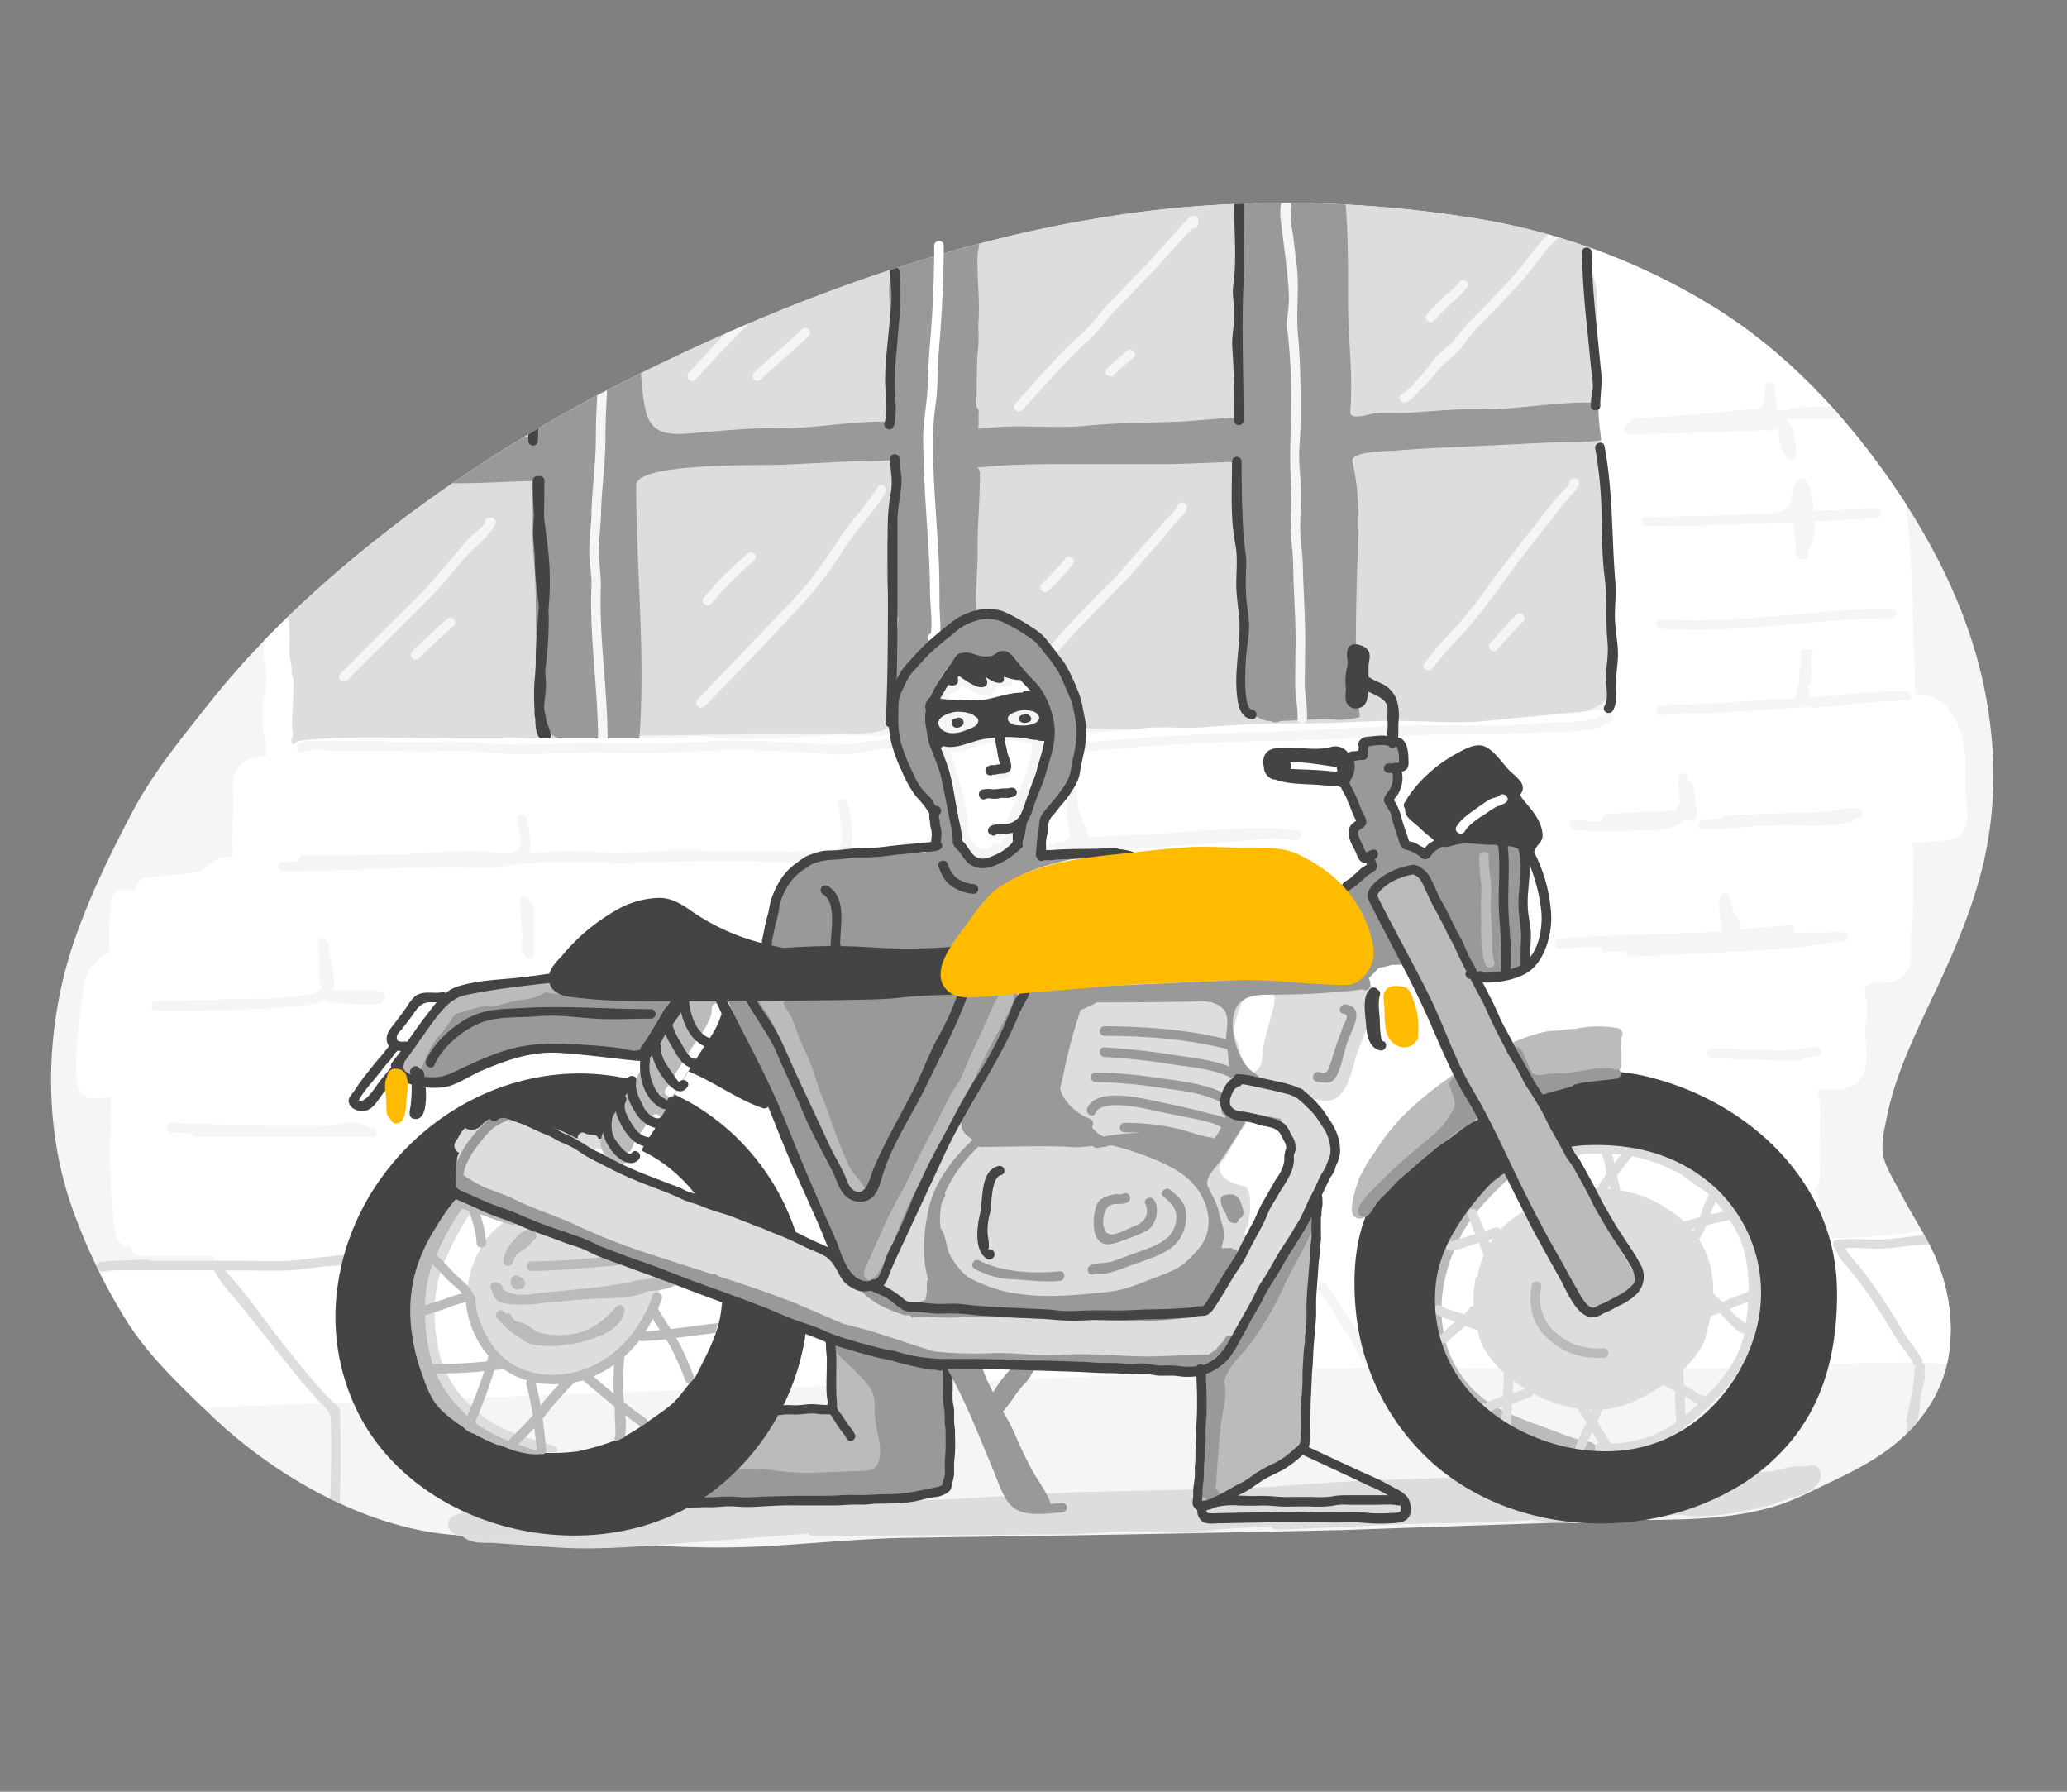 <svg xmlns="http://www.w3.org/2000/svg" xmlns:xlink="http://www.w3.org/1999/xlink" viewBox="0 0 650 563.33"><rect x="0" y="0" width="650" height="563.33" fill="#808080" stroke="none"/><style><![CDATA[.L{fill-rule:evenodd}.M{fill:#444}.N{fill:#999}.O{fill:#bbb}.P{fill:#fff}.Q{fill:#ddd}.R{fill:#f5f5f5}]]></style><defs><clipPath id="A"><path d="M608.84 311.26c6.1-13.1 11.72-26.25 15-40.36a123.49 123.49 0 0 0 2.07-42.52c-3.17-27.8-14.83-52.93-30.53-75.87-15-21.88-33.9-42.1-56.6-56.07a205.13 205.13 0 0 0-78.48-28.35 373 373 0 0 0-88.27-2.92C312.6 70.6 254.87 91 201.63 117.3a460.3 460.3 0 0 0-75.13 46c-22.16 16.8-43.5 36.04-60.8 57.9C57 232.2 48.1 243 41.56 255.4s-12.74 25.1-17.46 38.22c-9.6 26.7-11 57.44-2 84.48a179.5 179.5 0 0 0 17.35 36.56c6.88 11.2 16.8 20.53 26.2 29.63 18.93 18.34 45.57 34.1 72 37.77a71.53 71.53 0 0 0 8.48.66h.33c30.15.1 60.14 4.92 90.32 3.6 15.5-.67 30.9-2.38 46.4-2.78l44.38-.66q47-.75 93.94-1.8l92.54-3.17c14.87-.1 30-.05 44.33-4.4 6.18-1.88 11.9-5 17.7-7.73 6.15-2.92 12.2-6 17.67-10.05 9.48-7.08 16.7-16.7 18.86-28.5 2.26-12.34-.22-25.26-6.06-36.27-3.07-5.8-6.56-11.33-9.57-17.14-1.55-3-3.53-6.16-4.5-9.4-1.2-4.06 0-8.82.8-12.85 2.8-14.2 9.43-27.23 15.52-40.3z" fill="none" clip-rule="evenodd"/></clipPath><path id="B" d="M568.93 460.8l-1.32.34c-3.25-.58-7.06.7-10.32 1.44-5.07.34-10.2.37-15.12 1-9.6 1.15-19 3.44-28.62 4.47a3.26 3.26 0 0 0-1.12.34l-3.54.26a3.22 3.22 0 0 0-3.67-3.91c-11.5 2.14-23 0-34.6-.16s-23.4.32-35.1.7c-12.48.4-24.9 1.32-37.34 2.28l-8.25.4-52.53 1.22-38.6 2.2c-1.26 0-2.5.06-3.76.1-4.26.15-8.5.45-12.75.78q-7.5.36-15 .65c-5-1.17-11.9.1-16.1.38l-2.7.16c-8.5 0-17-.6-25.52-.14a3.38 3.38 0 0 0-1.33.33c-4.2 0-8.38.2-12.57.4a2.83 2.83 0 0 0-1.67-.5c-11.82 0-23.62.8-35.45.66-5.56-.07-11 .26-16.54.62-4.66.3-8.66 0-13 1.9a3 3 0 0 0-1.07 4.1 5.16 5.16 0 0 0 4.08 2.18l.28.25c3.08 2.42 6.62 1.62 10.3 1.93l18.74 1.33c13.33.94 27.06-.4 40.36-1.33l38.94-3a2.76 2.76 0 0 0 2 .76l79.7-.54c5.75 0 11.4-.83 17.13-.84l18.32.1c5.9 0 11.86-.94 17.78-1.2 3.55-.17 7.1-.4 10.63-.7a2.63 2.63 0 0 0 2.34 1.12c18.15-.47 36.3-1.9 54.42-2 8.4-.07 17-.4 25.54-1a87.12 87.12 0 0 0 14.2 1c6.87-.18 13.63-1.1 20.45-1.86 4-.45 8.17-.62 12.34-.78 7.35 1.44 16.44-.57 23.7-2A68.61 68.61 0 0 0 563 471c4-.92 7.8-2.47 9.28-5.76 1.07-2.3-.63-5.24-3.35-4.44z"/></defs><g class="L"><use xlink:href="#B" class="Q"/><path d="M608.84 311.26c6.1-13.1 11.72-26.25 15-40.36a123.49 123.49 0 0 0 2.07-42.52c-3.17-27.8-14.83-52.93-30.53-75.87-15-21.88-33.9-42.1-56.6-56.07a205.13 205.13 0 0 0-78.48-28.35 373 373 0 0 0-88.27-2.92C312.6 70.6 254.87 91 201.63 117.3a460.3 460.3 0 0 0-75.13 46c-22.16 16.8-43.5 36.04-60.8 57.9C57 232.2 48.1 243 41.56 255.4s-12.74 25.1-17.46 38.22c-9.6 26.7-11 57.44-2 84.48a179.5 179.5 0 0 0 17.35 36.56c6.88 11.2 16.8 20.53 26.2 29.63 18.93 18.34 45.57 34.1 72 37.77a71.53 71.53 0 0 0 8.48.66h.33c30.15.1 60.14 4.92 90.32 3.6 15.5-.67 30.9-2.38 46.4-2.78l44.38-.66q47-.75 93.94-1.8l92.54-3.17c14.87-.1 30-.05 44.33-4.4 6.18-1.88 11.9-5 17.7-7.73 6.15-2.92 12.2-6 17.67-10.05 9.48-7.08 16.7-16.7 18.86-28.5 2.26-12.34-.22-25.26-6.06-36.27-3.07-5.8-6.56-11.33-9.57-17.14-1.55-3-3.53-6.16-4.5-9.4-1.2-4.06 0-8.82.8-12.85 2.8-14.2 9.43-27.23 15.52-40.3z" class="R"/></g><g clip-path="url(#A)" class="L"><g class="Q"><use xlink:href="#B"/><path d="M510.56 182c-.88-10.3-3.07-20.44-4.22-30.7-1.1-9.8-.12-19.88-.26-29.73-.15-10.2-1-20.48-2.06-30.63a80.07 80.07 0 0 0-2.32-12.47c-1.1-4.12-1.5-8.38-3.1-12.37-2.94-7.4-8.47-11.54-16.33-12.42-20.27-2.27-41-2.42-61.4-2.93q-17.58-.44-35.17-.38c-11.56 0-23.25-.66-34.8 0a190.58 190.58 0 0 0-31.67 5c-8.2 1.9-18.4-1.13-23.1 7.64a3.37 3.37 0 0 0 .42 3.92 3.32 3.32 0 0 0-.09 2.2c1.72 6.07.95 12.33 1.52 18.64.62 6.9 1.15 13.8 1.1 20.73l-.7 41.73c0 3.56-.15 7.17 0 10.73.12 3.33.9 6.5.83 9.86a162.3 162.3 0 0 0 .69 20.57c.73 6.75.74 13.55 1.4 20.3.5 5-.7 11.18 2.9 15.15a3.15 3.15 0 0 0 4.82 0c4 1.77 9.5 1.8 13.1 1.78 10.5 0 21 .5 31.47.64 10.27.13 20.5 0 30.76.47a227.73 227.73 0 0 0 32.1-.25 118.81 118.81 0 0 1 12.66-.19c5.45.06 10.77-.7 16.2-.7 9 0 17.82-1.42 26.82-1.36 8.33 0 17.13.57 24.76-2.92 2.75-1.26 5.9-1.9 8-4.2 2.6-2.78 3-7 3.74-10.52a95.07 95.07 0 0 0 1.89-27.59zm-229.74 39c1.13-3.3 1.14-7.27 1.57-10.52.92-6.88.42-13.85.4-20.77v-21.84c0-7.28-1.3-14.2-1.35-21.36-.13-13.84-.23-27.7.7-41.46.52-7.5 0-15.18 0-22.7 0-6.63.43-13.32-.78-19.85a3.52 3.52 0 0 0-5.14-2.1 9 9 0 0 0-1.94 1.86l-.34-.2V59.5c0-4.5-7-4.5-7 0v1l-.5-.06c-1.92-.24-3.87-.46-5.82-.64a3.19 3.19 0 0 0-2.5-1.06c-6.84 0-13.57 1.32-20.4 1.4-6 .1-11.95-.8-18-.83-7.18-.05-14.35.24-21.5.68-10.53-.2-21-.54-31.58 0-14.12.7-28.27.06-42.4.54-9 .3-22.17-.5-29.8 5.34-5.47 4.18-6.9 10.7-6.55 17.2a29.86 29.86 0 0 0 0 6A48.44 48.44 0 0 0 86 99.36c-.33 3.93 0 8 0 11.9s-1 7.47-.56 11.25a181.64 181.64 0 0 1 1.24 21.12c0 7-.26 13.9.88 20.87.56 3.35.32 6.6.7 10 .4 3.6.94 6.92.43 10.57a28.44 28.44 0 0 0-.21 8.69c.52 3.6-.52 6.93-.44 10.5 0 2.12.38 4.22.57 6.33-.88 5-1 10.84 1 14.82a11.51 11.51 0 0 0 .56 4.06v.6c-.12 3.4 1 8.6 5.55 8a4.36 4.36 0 0 0 3.77-2.74c9.2 0 18.23-.33 27.44-1.2 9.64-.92 19.38-1.48 29.06-1.54a3.78 3.78 0 0 0 2.52-.91l7.6.44a251.43 251.43 0 0 0 13.73.13c3.63-.07 7.17-.83 10.8-.82l46.75-.6h25.65c5.66-.07 13.93.25 18.7-3.22a3.81 3.81 0 0 0-.9-6.61z"/></g><g class="N"><path d="M427.32 102.07l-.14-4.3.14 4.3zm80.48 31.8a20.84 20.84 0 0 1-1-5.15c-.2-3.6-4.73-4.3-6.4-2.14-12-.23-23.63 2.33-35.64 2.1-6.83-.13-13.85.54-20.67 1.05-3.85.28-7.93-.1-11.86.24-1.5.13-7.64 2.43-7.64-.43 1-11.52-.7-23.15-.67-34.7 0-12.4.05-24.76-1.37-37.08-.24-2.08 3-2.06 3.25 0l.28 2.74a1.54 1.54 0 0 1 1.25-.89c0-2.65-.45-5-.67-7.6-.16-1.87-.8-4-.7-5.48.2-2.88-2.6-3.9-4.72-3.1a3.55 3.55 0 0 0-1.52-.41 16.4 16.4 0 0 0-4.7.47 28 28 0 0 1-6.22.23c-4.15 0-8.14-.4-12.24-.65-.05-2.53-3.17-3.95-5.27-2.74l-.73.43a3.3 3.3 0 0 0-1.13 4.76 196.39 196.39 0 0 0 .14 24.39c.58 8.3 0 16.74 0 25.1 0 12.16-.36 24.25-.56 36.37-6.78.13-13.58 1.07-20.4 1.28-9 .27-17.94.3-26.9 1.2-8.57.86-17.23-.05-25.83.3-2.75.1-5.5.48-8.24.6a23.31 23.31 0 0 0 .06-3.64c0-.42.06-.83.1-1.24a2.49 2.49 0 0 0-.77-2l.27-15.67a48.05 48.05 0 0 0 .34-9.39c0-.77.06-1.54.1-2.3.37-6.57-.52-13.53-.34-20.27.5-3.5 1.26-7 1.54-10.5a3 3 0 0 0 .1-1.37v-2.14c-.15-3.85-6.15-3.87-6 0v2.45a32.59 32.59 0 0 0-1.08 5.21 5.83 5.83 0 0 0-2 .6 1.35 1.35 0 0 0-1.12-.79 38.3 38.3 0 0 1 .43-2.72c1.25-6.28-8.4-9-9.64-2.66a60.83 60.83 0 0 0-1.06 13 6.65 6.65 0 0 0-7 2.69c-2.8 3.88-1.83 9-1.72 13.43.18 7.26 0 14.54 0 21.8 0 2.8-.06 5.6.16 8.38.1 1.27 1.1 4.95 1.15 7.15a6.91 6.91 0 0 0-3.08 1.71 5 5 0 0 0 2.21 8.36 13 13 0 0 0 2.11.31 61.44 61.44 0 0 0-1.49 7.16 89.27 89.27 0 0 0 .04 14.2 4.61 4.61 0 0 0-1.86 3.84c-.06 6.9-.64 13.7.86 20.5a4.28 4.28 0 0 0 2.56 3.23c-.33 4.12-.78 8.22-1.45 12.3a70.73 70.73 0 0 0-1.27 9.82c0 1 0 2 .1 3l-.68 4.4c-.65 4.4 4.7 9.06 8.36 4.87 2.4-2.74 2.48-6 2.38-9.3l2.23-14.74.17-1.4a5.27 5.27 0 0 0 1.55-.74 5 5 0 0 0 3-.45c.5 2.95 5.06 3 5.84.1a3.3 3.3 0 0 0 4.59-3.46c-1.26-8.37.18-16.86.1-25.25-.08-8.1.78-16.18.7-24.3a2.8 2.8 0 0 0-.76-2c1.86-.06 3.7-.28 5.23-.4 8.37-.63 16.64-.63 25-.63h27c8.12.07 16.14-.55 24.2-.68v.8c0 8.7-.32 17.26.45 25.92.67 7.6.4 15 .62 22.6.1 3.48.7 7 1.1 10.4s-.2 6.63-.08 10.14c.17 5.2 1.78 10.14 7.33 11.5a3.54 3.54 0 0 0 1.24.08 3.45 3.45 0 0 0 3.27 0c5.6-.12 11.1-.67 16.7-.45a22.47 22.47 0 0 0 8.2-.78.25.25 0 0 0 0-.07c-1.72-13.68-1.25-27.63-1-41.4.25-12.94 1.7-26.05-1.34-38.8-.82-3.45 11.75-3.32 13.6-3.48 9.5-.84 19-1.08 28.55-1.58l18.38-.9c6.53-.33 13.1.16 19.54-1.1a3.53 3.53 0 0 0 2.41-4.23z"/><path d="M282.9 131.52a3.57 3.57 0 0 0-3.78 1.06c-12-.23-23.63 2.33-35.64 2.1-6.83-.13-13.85.54-20.67 1.05-9.42.7-17.8 2.9-19.88-7.1-2.4-11.55-1.23-25.5-1.38-37.3-.2-14 0-28-1.5-41.9h-.1a3.6 3.6 0 0 0-1.52-.41 16.37 16.37 0 0 0-4.7.47 28 28 0 0 1-6.22.23c-4.15 0-8.14-.4-12.24-.65 0-2.53-3.17-3.95-5.27-2.74l-.73.43a3.3 3.3 0 0 0-1.13 4.76 196.4 196.4 0 0 0 .13 24.39c.6 8.3 0 16.74 0 25.1 0 12.16-.36 24.25-.56 36.37-6.78.13-13.6 1.07-20.4 1.28-9 .27-17.94.3-26.9 1.2-8.57.86-17.23-.05-25.83.3-3.6.15-7.2.74-10.82.6-2.62-.1-5.42-.5-7.63 1.2-2.77 2.13-1.2 6.33 1.32 6.7a3.43 3.43 0 0 0 1 2.19c3 3.1 9 2 12.9 1.7 8.37-.63 16.64-.63 25-.63h27c8.1.07 16.14-.55 24.2-.68v.8c0 8.7-.3 17.26.46 25.92.66 7.6.4 15 .6 22.6.1 3.48.7 7 1.1 10.4s-.18 6.63-.07 10.14c.17 5.2 1.78 10.14 7.33 11.5a3.49 3.49 0 0 0 1.23.08 3.45 3.45 0 0 0 3.27 0c5.62-.12 11.1-.67 16.72-.45 1 0 1.92.06 2.86 0 2-26.56-1-53.1-1-79.67 0-7.27 39.82-6.12 46.1-6.45l18.38-.9c6.14-.3 12.08.07 18.05-.87.2-3.4.2-6.83.42-10.23-.07-.76-.07-1.65-.17-2.54z"/></g><path d="M171.4 52.67l.5-6.3c.08-1.94-2.92-1.93-3 0 0 .76-.1 1.5-.15 2.26a1.33 1.33 0 0 0-.54 1.16c0 1 .1 1.9.2 2.85l-.2 4.23a97.77 97.77 0 0 1-.79 10.53c-.78 7.74.1 16 .1 23.8 0 9.15-.33 18.27-.68 27.4a171.7 171.7 0 0 0-.69 20 1.5 1.5 0 0 0 3 0l.4-12.32a173.02 173.02 0 0 1 1-9.8c.85-7.23-.23-14.64.62-21.92.9-7.67.08-15.7.08-23.42 0-3.48.5-6.8.7-10.26a51.49 51.49 0 0 0-.54-8.22zm.5 174.43c-.18-1.5-.62-3.16-.7-3.62 0-.3-.06-.6-.1-.88.13-3.13.8-6.08.5-9.3l-.16-2.46a118.26 118.26 0 0 0 1.11-16.9c0-.68-.06-1.34-.1-2a91.72 91.72 0 0 0-.25-20.43l-1.1-8.7.1-11.67a1.45 1.45 0 0 0-1.83-1.41 1.47 1.47 0 0 0-1.85 1.41c0 3.5.1 7 .4 10.45l-.25 4.66c-.2 3.28.52 6.6.53 9.93a103 103 0 0 0 1.08 13c.06.47.1.93.14 1.38l-.35 5c-.37 4.54-.64 8.9-.6 13.33l-.2 3.26a62 62 0 0 0-.18 10.82v1.34a6.1 6.1 0 0 0 .23 1.59c.1 3.12.3 7.54 3.8 6.7a1.5 1.5 0 0 0 1.1-1.44 15.56 15.56 0 0 0-1.33-4.08zM391.08 43.8a1.5 1.5 0 0 0-3 0c0 3.74.9 7.6.74 11.3-.15 3.37-.73 6.58-.72 10 0 8.05.85 16.67-.28 24.63-.42 2.9.3 5.56.35 8.5.05 3.83-.93 7.47-.64 11.3.55 7.56.55 15 .55 22.65a1.5 1.5 0 0 0 3 0c0-14.55-.72-29.1 0-43.5.38-7.5 0-15.12 0-22.62 0-3.7.56-7.3.7-11s-.74-7.45-.7-11.25zm2.6 179.3c-2.85-.22-2-13.9-1.9-15.38.13-3.4.9-6.72 1-10.13s-.62-6.43-.88-9.74a89.8 89.8 0 0 1 0-10c.1-3.52-.67-6.45-.87-9.86-.46-7.6-.6-15.2-.6-22.86a1.5 1.5 0 0 0-3 0c0 8.44-.6 17.42 1 25.7.9 4.5.27 9 .35 13.62.06 3.92.9 7.74 1 11.64.14 7.2-1.47 14.24-.88 21.5.27 3.22.78 8.18 4.8 8.5 1.92.17 1.9-2.83-.01-2.98z" class="M"/><path d="M487.83 72.7c-4.12 3.67-7 8.33-10.56 12.5-4.25 4.9-8.75 9.5-13.33 14.1a57.84 57.84 0 0 0-4.86 5.51c-2.13 2.8-4.3 4.43-6.75 6.78-1.85 1.78-3.2 4-4.92 5.92s-4.4 5.22-6.54 6.33c-1.7.9-.2 3.48 1.52 2.6 2-1 3.4-3 4.95-4.54a55.09 55.09 0 0 0 4.49-5c2.14-2.7 4.84-4.36 7.08-6.9 2-2.32 3.67-5 5.83-7.2 4.75-4.93 9.64-9.65 14.13-14.83 3.73-4.33 6.8-9.3 11.08-13.1 1.45-1.33-.68-3.45-2.12-2.17zm-29 16.06c-1.38 1.88-3.3 3.24-5 4.83l-5.07 5.14a1.5 1.5 0 0 0 2.12 2.12l5.54-5.58a35.59 35.59 0 0 0 5-5c1.14-1.56-1.42-3.06-2.6-1.5zm34.77 62.7c-.48 1.8-2.92 3.58-4.1 5.08l-5.48 6.85-11.7 15.06c-4.12 5.36-7.86 11.08-12.3 16.18-4.07 4.68-8.47 9-12.16 14-1.15 1.56 1.45 3 2.6 1.52 4.2-5.72 9.5-10.5 13.9-16 4.27-5.4 8.3-11 12.43-16.55 3.2-4.3 6.48-8.45 9.82-12.64 2.3-2.9 4.54-6 7-8.76 1.2-1.33 2.42-2.13 2.88-3.9a1.5 1.5 0 0 0-2.88-.84zm-16.73 41.8c-2.87 2.85-5.5 5.92-8.22 8.9-1.3 1.43.82 3.56 2.12 2.13 2.73-3 5.35-6.06 8.22-8.9a1.5 1.5 0 0 0-2.12-2.12zM370.32 159c-.58 1.77-2.94 3.47-4.13 4.93l-5.2 6c-3.74 3.94-7 8.28-10.84 12.13-7.86 7.86-15.55 15.66-22.6 24.27-1.22 1.5.9 3.62 2.12 2.12 7.63-9.32 16.2-17.5 24.48-26.2 3.66-3.85 7-8 10.6-11.9 1.93-2.07 3.5-4.42 5.43-6.48 1.36-1.45 2.4-2.16 3-4s-2.26-2.73-2.86-.88zm-35.46 16.75c-2.1 2.9-4.85 5.3-7.3 7.9-1.33 1.4.8 3.53 2.12 2.12 2.64-2.8 5.5-5.38 7.77-8.52 1.13-1.57-1.45-3.07-2.6-1.5zm39.5-107.6c-4.52 4.35-8.6 9.38-12.9 14l-13.82 14.37c-2.1 2.24-3.8 4.82-6 7-2.44 2.43-5.08 4.63-7.5 7.1-5.12 5.24-9.84 10.86-14.83 16.23-1.32 1.4.8 3.54 2.12 2.12l14.2-15.57c2.38-2.48 4.94-4.74 7.42-7.12s4.36-5.15 6.68-7.63l13.2-13.7c4-4.3 7.88-9 12-13.15a1.3 1.3 0 0 0 1.66-1l.23-1.13a1.51 1.51 0 0 0-2.45-1.53zm-20.1 42.22l-6.17 5.48a1.503 1.503 0 0 0 2.13 2.12c1.94-2 4.1-3.67 6.16-5.48 1.46-1.27-.67-3.38-2.12-2.12zM154.8 162.8l-.45-.08a1.63 1.63 0 0 0-1.88 1.75c-1.2 1.64-2.85 2.7-4.33 4.15-1.87 1.83-3.5 4-5.23 6-3.78 4.3-7.3 8.72-11.36 12.76L107 211.78a1.5 1.5 0 0 0 2.12 2.12l25.78-25.62c4-4.1 7.6-8.63 11.4-13 2.9-3.3 7.33-6.4 9.4-10.28a1.51 1.51 0 0 0-.89-2.19zm-14.23 31.82q-5.64 5-11 10.27a1.5 1.5 0 0 0 2.12 2.12q5.33-5.3 11-10.27c1.45-1.28-.7-3.4-2.12-2.12zm121-124.35c-4.48 8.85-14.1 15.4-21.07 22.24-8.18 8-16.2 16.23-23.9 24.7-1.3 1.43.82 3.56 2.12 2.12 8.14-9 16.6-17.6 25.27-26 6.8-6.64 15.8-12.87 20.17-21.5.84-1.77-1.72-3.3-2.6-1.56zm-9.37 33.25c-4.8 4.8-10.26 8.9-15.07 13.7a1.503 1.503 0 0 0 2.13 2.12c4.8-4.8 10.25-8.9 15.06-13.7a1.503 1.503 0 0 0-2.12-2.13zm-95.88-32.2c-4.23 3.78-7.92 8.6-11.8 12.78q-6.62 7.1-13.4 14.08l-28.2 29.3c-1.3 1.42.8 3.55 2.12 2.12 9.16-10 18.73-19.6 28.2-29.3q6.8-7 13.4-14.08c3.88-4.17 7.6-9 11.8-12.78 1.45-1.3-.68-3.4-2.12-2.12zM117.28 91.2l-5.48 5.47a1.503 1.503 0 0 0 2.12 2.13l5.48-5.48a1.5 1.5 0 0 0-2.12-2.12zM276 153.14c-3.36 5.64-8.15 10.3-11.77 15.8-4.42 6.7-8.7 13.15-14.22 19l-30.62 32a1.5 1.5 0 0 0 2.12 2.12c10.9-10.87 21.4-22 31.86-33.32A120.58 120.58 0 0 0 265.8 172c3.9-6 9.07-11.14 12.74-17.3a1.5 1.5 0 0 0-2.54-1.57zm-40.9 20.93c-2.6 2.18-5 4.58-7.5 6.88-2.27 2.1-4 4.62-6.2 6.82-1.35 1.38.77 3.5 2.12 2.12 2.16-2.2 3.94-4.7 6.2-6.82 2.48-2.3 4.9-4.7 7.5-6.88 1.48-1.2-.65-3.35-2.12-2.12zm-46.16 11.03c.14-4-.58-7.75-.62-11.68 0-4.08.63-8.2.7-12.27.17-7.87 1.4-15.62 1.37-23.5 0-7 .54-13.88.7-20.87s-1.18-14-.9-21c.26-6.46.7-13.18-.33-19.47a154.85 154.85 0 0 1-1.54-27.21 1.5 1.5 0 0 0-3 0 204.86 204.86 0 0 0 1.34 26c.37 3.26-.22 6.42.15 9.58a64.77 64.77 0 0 1 .41 10.3c-.28 7.37 1 14.45.86 21.8-.16 7-.72 13.88-.7 20.87 0 7.87-1.2 15.62-1.37 23.5-.08 4.1-.74 8.2-.7 12.27 0 3.64.83 7.16.68 10.82-.68 16.2 2.08 32.24 2.08 48.42a1.5 1.5 0 0 0 3 0c0-15.9-2.67-31.68-2.14-47.57zm221.36 29.84l.14-12.56c.07-8.14-.57-16.24-.74-24.37-.08-4.1-.83-8.14-.82-12.27 0-4.62.4-9.3.13-13.9-.25-4.1-.7-7.83-.35-12s.34-8.3.34-12.48c0-7.5-.16-14.65-.83-22.08-.7-7.64.6-15.4-.56-23.2-.53-3.5-.7-6.94-1.37-10.44-.83-4.38.07-8.35 0-12.72-.08-8.16.77-16.6 1.37-24.75.15-1.92-2.85-1.92-3 0-.6 8.2-1.3 16.5-1.37 24.75 0 3.44-1 6.82-.5 10.26l1.42 11.2c.5 4.37 1.06 8.65 1.15 13.07.08 3.7-.9 7.16-.42 10.8a172.9 172.9 0 0 1 1.1 23.11c0 8.23-.6 16.25 0 24.45.32 4.27-.07 8.66-.12 12.94-.05 4.47.76 8.8.8 13.24.1 8.14.8 16.22.74 24.37l-.14 12.56c0 3.75.88 7.3.76 11-.07 1.93 2.93 1.93 3 0 .15-3.72-.7-7.2-.73-10.97z" class="R"/><path d="M618.06 248.92c-.3-5.7.58-11.4-.92-16.93-1.23-4.55-3.5-9.1-7.57-11.86a13.82 13.82 0 0 0-7.26-2c-.2-3.5-.12-7.08-.3-10.56-.44-8.57-.7-17.1-.92-25.66-.23-9.47-1.35-18.88-2.15-28.3-.74-8.65-1.35-17.3-2.66-25.9-1.7-11.1-4.76-22.73-10.3-32.8-1.7-6.22-3.88-12.28-7.8-17.36-5.84-7.58-14.4-12.15-22.9-16.16a4.12 4.12 0 0 0-5 1.18l-.56-.28a3.22 3.22 0 0 0-2.93-3.3c-10.55-1.85-21.2-2.33-31.88-2.9a3.45 3.45 0 0 0-3.17 1.47 10.57 10.57 0 0 0-2.17-2.59 4.13 4.13 0 0 0-3.89-1 4.07 4.07 0 0 0-2.69 2.27 4 4 0 0 0-.85 1.36 3.69 3.69 0 0 0-2.15 3.47 120.21 120.21 0 0 0 .22 14.08c.1 3 .24 5.9.46 8.87.1 2.72 1.3 5.06 1.48 7.74s-.1 5.66-.15 8.43c-.1 6.17.83 12.26.78 18.37 0 5.55-.45 11.06.36 16.6s.62 11 1.3 16.6c1.45 11.9 1.63 23.7 1.72 35.66l.28 19.17c-.08 5.3.3 11.1-.35 16.5l-12.68 1.07-27.65 2.64c-8.55.7-17.52-.1-26.1-.16-9.23-.06-18.4.77-27.62.78-9 0-18 .15-27 .75-4.3.28-8.4.75-12.7.66s-8.76-.37-13 .18a198.22 198.22 0 0 1-25.8 1.37c-10-.06-19.84-.7-29.76.47-7.33.85-14.56.1-21.86.24a2.56 2.56 0 0 0-3.95.18c-.37 0-.75.05-1.12.1l-13.2-.36c-7.67.44-15.32 1.2-23 1.2-3.6 0-7.2.08-10.82.17s-7.28-1-10.92-.9c-3.35.1-6.6.73-10 .7h-66.06a46.21 46.21 0 0 0-6.86-.07c-13.92-.2-27.7-.75-41.63.76a2.51 2.51 0 0 0-2 1.35 3.77 3.77 0 0 1-.77-1.18v-.2a4.11 4.11 0 0 0 .48-2.66c-.1-.8-.2-1.63-.27-2.45.23-4.56.5-9.12.47-13.7a3.88 3.88 0 0 0-.53-2v-1c0-2.5-.86-4.93-.76-7.4a45.76 45.76 0 0 0-.12-8c-.64-5-8.65-5.1-8 0 .4 3.1 0 5.94 0 9 0 2.73.92 5.3.83 8.07 0 1.1-.06 2.2-.08 3.32-1.15 5.32-1.58 12.22 0 17.7v2.3a4.31 4.31 0 0 0 .27 1.5c-2.32.77-5 .5-7.15 2a8 8 0 0 0-3.48 6.47c0 4 .17 7.93-.1 12a60.08 60.08 0 0 0 0 11.14 13.25 13.25 0 0 0-10 5q-8.33 1-16.67 1.7a4 4 0 0 0-3.69 3.11 13.23 13.23 0 0 0-.75 1.4 13.86 13.86 0 0 1-2-.63 4 4 0 0 0-4.92 2.8c-.9 5.36-.8 11.52-.9 17-4.24 2.3-7.43 5.76-8.1 11.55-.92 8-2.2 15.9-2.16 24 0 3.86-.18 9.57 4.78 10.26a19.11 19.11 0 0 0 6.27-.61c-.2 4 0 7.93-.3 11.9-.65 9.3.53 18.44 1 27.73.2 4.17 1.6 7.6 5.4 7.73l.25.88a2.57 2.57 0 0 0 2.41 1.83c7.9.34 15.77.2 23.66.16a4 4 0 0 0 3.66 5.4c32.8 1 65.58 2.15 98.4 1.73l96.28-1.85 98.7-2.7 40.5-2a2 2 0 0 0 .34.05c28 1.26 56 2.52 84 1.47l41.52-2.05c.44 0 .9 0 1.33-.06l8.88.3c8.5.26 16.76-.14 25.2-.35a3.91 3.91 0 0 0 3.86-4.12c.05-.23.1-.45.12-.67.63-4.75 3.87-12.84.34-16.16a4.1 4.1 0 0 0 1.6-2.76c.4-2.5 0-5.4 0-7.95l.16-11.56a47.62 47.62 0 0 0-.12-5.73 13.66 13.66 0 0 1-.51-2.58c.1-.46.07-.62 0-.67a1.49 1.49 0 0 0 .23-.18c.6-.5 4.26.25 5.1.2 3.95-.2 8-1.8 9.3-5.9 1.48-4.77-.2-10.6.46-15.56a24.41 24.41 0 0 0 .08-7.19c-.1-.62-.72-2.42-.46-3.06 1.13-2.84 4.64-1.73 6.8-1.95 4-.4 6.74-2.63 7.53-6.67a34 34 0 0 0 .18-6.54c0-3.68.4-7.24.63-10.9.27-4.3 0-8.64.1-12.94 0-1 .12-2 .1-3 0 0-.34-3.26-.8-3.83 1.5-.25 7.48-.5 8.23-.62 2.1-.33 4.85-.4 6.68-1.66 4.5-3.12 2.4-9.76 2.17-14.03zm-54.74 136.5a4.41 4.41 0 0 0-.43-.94l.7-.14c-.08.36-.17.72-.26 1.08z" class="P"/><g class="R"><path d="M408.15 261.15a32 32 0 0 0-5-.46 48.26 48.26 0 0 0-9.15-.43c-5.45.4-10.9.54-16.35.94-11.82.9-23.65 1.47-35.5 2h-.13c-.26-3.24-2.4-6.64-3-9.74-.73-4-.34-7.95-1.1-11.92-.3-1.66-3-1.28-2.94.4.18 4.65.53 9.3.53 14 0 2 .8 5 .77 7.3a6.14 6.14 0 0 1-3 1.61c-.14 0-.3 0-.43-.06a1.51 1.51 0 0 0-1.4.45l-3 .54h-1.14c-6.9 0-13.82-.07-20.73.05s-13.7.67-20.55.9c-5.83.2-11.6-.18-17.4.72a1.07 1.07 0 0 0-.66.37h-.52a6.26 6.26 0 0 0 .46-2.17v-.58a21.4 21.4 0 0 0-.19-6.16 32.37 32.37 0 0 0-1.27-6.59 1.5 1.5 0 0 0-2.89.8l.46 2.34c.12 1.1.15 2.22.27 3.33.07.62.33 1.75.55 2.94a9.43 9.43 0 0 1-.82 4.75c-2.5 1.46-9 1.05-11.1 1.2a123.14 123.14 0 0 1-3.86.18c-5.62-.24-11.2-.3-16.8-.2l-10.64-.2c-5 0-10-.17-15 .12-3.84.22-7.68.67-11.53.7h-2.8c-4.92-.28-9.73-.94-14.68-.8-3 .08-5.86.5-8.78.73H167a1.54 1.54 0 0 0-.63.13 10.73 10.73 0 0 0 .23-4.83c-.14-2.05-.63-4.17-.86-5.9s-3.08-2-3 0 .9 4.72 1 6.9a4.5 4.5 0 0 1-.28 1.64c-1.5 3.5-7.67 2-10.38 1.63-6.18-.8-12.3.14-18.47.46-12.5.64-25 .64-37.47.64h-1.62a1.47 1.47 0 0 0-1.37 2l-5.26.06a1.5 1.5 0 0 0 0 3c18.3 0 36.5-1.37 54.82-1.37 6.07 0 13.66 1 19.53-1.34a37.38 37.38 0 0 0 6.26 0q10.23 0 20.46-.1a63.82 63.82 0 0 0 6.78.22l10.5-.4q12.67-.15 25.36-.34c6.43.23 13.1.65 19.66.48l2.6.1c2.66.1 6 .46 8.7-.4a1.5 1.5 0 0 0 .58.11l10.92.1c1.1 0 2.22.05 3.33 0 12.53.2 25 .37 37.58-.7 4.36-.37 9.12-.65 13.67-1.4 3 .16 7.05.44 9.72-.73 2.84-.1 5.67-.4 8.53-.6l19.62-1.42 19.5-1.44c4.68-.37 9.7-1.14 14.6-1.12 2 .2 4.07.43 6.18.54 1.67.01 2.08-2.72.4-3.03zM104.1 302a1.75 1.75 0 0 0-.24-.73c0-2.26-.3-4.4-1.43-5.8a1.51 1.51 0 0 0-2.56 1.06 29.33 29.33 0 0 0 .72 4.29l-.14 1.3v6.55a1.36 1.36 0 0 0 .69 1.24v.58a4.15 4.15 0 0 1-2.62 1.88 26.13 26.13 0 0 1-2.64.5 106.88 106.88 0 0 1-17 1.16c-9.9.05-19.76.74-29.7.68a1.5 1.5 0 0 0 0 3c13.54.1 27.24.06 40.74-1.1 3.47-.3 8.54-.3 11.9-2.16a1.52 1.52 0 0 0 2.29-1.26v-.77c2.08-2.96.3-6.94 0-10.4z"/><path d="M167.8 292.84v-7.74a1.4 1.4 0 0 0-1.35-1.44v-.34c-.1-1.92-3.1-1.93-3 0 .16 3.74.54 7.46.9 11.18q-.13 1.3-.24 2.6a3.13 3.13 0 0 0 .7 2.74v.05c.14 1.9 3 2 3 0v-7.05zm-47.5 19.36c-2.4-1.1-4.73-.9-7.34-.9H102.6a1.51 1.51 0 0 0-.34 3 1.15 1.15 0 0 0 1 .82 111 111 0 0 0 15.8.58 1.37 1.37 0 0 0 1.36-1 1.47 1.47 0 0 0-.11-2.5zm-3.3 42.25h-1.63a1.51 1.51 0 0 0-.55-.65c-2-1.3-4.23-.95-6.46-.57a48.65 48.65 0 0 1-5.7.62l-3.18-.1H84.3c-10.13 0-20.2-.37-30.33-.7C52 353 52 356 54 356.08l6.35.2a1.36 1.36 0 0 0 1.41 1.17H117a1.5 1.5 0 0 0-.01-3zm416-102.9a13 13 0 0 0-1-5.15 1.65 1.65 0 0 0-1.19-1c0-.28 0-.56-.05-.84a1.5 1.5 0 0 0-3 0 27.67 27.67 0 0 0 .43 6.44c.1 1.47-.1 2.13-1.52 3.9-.45 0-.86-.05-1.17 0l-5.87.23-14.25.82a1.46 1.46 0 0 0-1.22 2.25 113.23 113.23 0 0 1-9.14-.35c-1.92-.15-1.9 2.85 0 3a110.66 110.66 0 0 0 15.34.44c4.45-.3 9.2 0 13.6-.77a9.23 9.23 0 0 0 5.29-2.47 10.54 10.54 0 0 0 1.69-.34 1.6 1.6 0 0 0 2.58-1.1 17.78 17.78 0 0 0-.51-5.06zm51.24 2.65c-3.56-.42-7.6.82-11.18 1.16h-.6l-9.75.25-20.4.8a1.43 1.43 0 0 0-1.32.92l-5.5.5c-1.83.2-2 3.05 0 3 7.63-.2 15.3-1.12 23-1.34s15.72.72 23.3-.82a1.26 1.26 0 0 0 1.08-1.24l1.8-.33c1.74-.33 1.1-2.7-.45-2.9zm-4.34 38.9a469.23 469.23 0 0 0-16.35.28 1.49 1.49 0 0 0-1.16-2.7l-2.92.56-4.26.2-7.73.87h-.4a7.09 7.09 0 0 0-.21-.95 1.47 1.47 0 0 0-.06-2 9.76 9.76 0 0 1-2-3.4l-.55-2.7a1.18 1.18 0 0 0-.24-.49c0-.26-.1-.52-.13-.8-.25-1.55-2.5-1.3-2.9 0-1 3.07.23 7.16.58 10.28a1.93 1.93 0 0 0 .17.56l-.64.06c-.27 0-.53 0-.77.05l-.85.07-13.8.58-2.38.13c-11 .16-22 .56-33 1.42-1.9.15-2 3.06 0 3l13.24-.47a1.44 1.44 0 0 0 1.44 1.69c2.16-.05 4.33-.18 6.5-.35a1.39 1.39 0 0 0 1.39 1.84l34.9-1.74q8.22-.5 16.46-1.13c5.17-.4 10.54-1.75 15.68-1.92a1.5 1.5 0 0 0-.03-2.93zm-9.05 35.97a56.74 56.74 0 0 1-12.52 1.19l-6.8-.2c-4.46-.22-8.94-.5-13.45-.37a1.5 1.5 0 0 0 0 3c1.3 0 2.57.05 3.86.1 8.1.43 16.17.6 24.27.6a1.36 1.36 0 0 0 1.24-.69c1.4-.18 2.8-.42 4.2-.74 1.88-.42 1.08-3.3-.8-2.9zM564.52 139a21 21 0 0 0-1-4.68 4 4 0 0 0-1.42-1.79v-.75a1.52 1.52 0 0 0-2.86-.65 1.25 1.25 0 0 0-.52-.64c.35-2.47-.4-5.5-.64-7.8v-1.02a1.38 1.38 0 0 0-.75-1.24h-.17l-.18-.07h-.47a1.37 1.37 0 0 0-1 .35 1.39 1.39 0 0 0-.45 1.1v.5c-.1 1.63-.06 4.33-.52 5-1.26 1.88-3.6 1.3-5.43 1.44-4.62.34-9.2 1-13.85 1.37l-14.46 1.07c-2.5.2-5.7-.4-7.86 1a1.4 1.4 0 0 0-.69 1.32h-.1a1.5 1.5 0 0 0 0 3c12.37-.08 24.75-.7 37.1-1a21.72 21.72 0 0 0 5.7-.59 1.47 1.47 0 0 0 1.47.5 12.94 12.94 0 0 1 2.74-.5c.2 3.15.8 6.5 2.6 8.9a1.52 1.52 0 0 0 2.74-.36 8.18 8.18 0 0 0 0-4.46z"/><path d="M590.1 159.85l-19.68.86c-.3-3.25-.83-7.2-2.44-9.55a1.53 1.53 0 0 0-2.05-.54c-1.73 1-2 2.68-2.3 4.56-.37 2.35-.38 4-2.9 5.17-1 .48-2.07.45-3.07 1-13.3.64-26.6 1.18-39.94 1.08a1.5 1.5 0 0 0 0 3c13.54.1 27.06-.46 40.57-1.1q2.75 0 5.5-.1a22 22 0 0 0 .92 5.76v1.84c0 1.56-.06 3.15 1.52 3.88a1.51 1.51 0 0 0 2.2-.9 27.46 27.46 0 0 0 .41-2.2 1.37 1.37 0 0 0 .42-1c1.3-1.5 1.5-5.47 1.44-7.64l19.45-1.07c1.88-.12 1.88-3.1-.03-3.05zM566.65 156a1.34 1.34 0 0 0-.43.79 15.84 15.84 0 0 1 .21-1.67c.07.3.15.6.22.88zm33.1 61.3c-10.24-.05-20.36 1.17-30.54 1.94a25.23 25.23 0 0 0-.59-3.72c0-.16.06-.32.1-.48a1.4 1.4 0 0 0 1-1.38l-.22-6.58a17.1 17.1 0 0 1 .65-2.68 2.14 2.14 0 0 0 .08-.32l-4 .27v5.47a8.21 8.21 0 0 0-.36 4.52c-.5 1.86-1.3 3.72-1.3 5.2-1 0-2 .12-3 .16-6.6.27-13.15.75-19.73 1.28s-13.05.3-19.56.9c-1.9.18-1.93 3.2 0 3 6.5-.62 13-.4 19.56-.9l19.73-1.28 6.43-.38h.2c4.8.43 10.06-.53 14.85-1 5.57-.5 11.12-1 16.7-1.08a1.5 1.5 0 0 0 .01-2.93zm-12.27-88.46a1.59 1.59 0 0 0-2.17-1.94c-3 1.45-7.38.94-10.6 1l-5.8.13c-1.93.04-3.68 0-5.53.2a1.48 1.48 0 0 0-1.19.72c-1.23.07-2.45.16-3.68.27-1.9.17-1.92 3.17 0 3 8.47-.74 17-.6 25.5-.52h3a1.51 1.51 0 0 0 .46-2.85zm-82.28 95.3c-3.5 2.55-8.92 2.8-13.06 2.87-4.5.07-8.95.48-13.43.77-9.4.6-18.9.14-28.3.24-18.07.17-36.18 1.68-54.26 2.13s-36.38 1.7-54.48 3.2c-9.1.76-18.33.3-27.46.28-9.72 0-19.44-.1-29.16-.5a1.55 1.55 0 0 0-.63.1 1.32 1.32 0 0 0-1.41-1.12c-8 .22-15.42 2.63-23.45 1.95-7.73-.65-15.43-.86-23.18-1.15-8-.3-15.84.44-23.8.7-8.56.28-17.12.1-25.7 0s-16.86.63-25.33.52c-8-.1-15.75-1.4-23.77-.9-7.7.5-15.24-.33-22.92-.2q-6 .1-12 .06c-2.87 0-5.83-.56-8.54.56-1.76.73-1 3.63.8 2.9 3.06-1.25 7.86-.45 11.15-.45l10.35-.1c7.74 0 15.27.56 23 .1 7.94-.45 15.77 1 23.7 1 8.5.05 16.93-.6 25.42-.5 8.24.08 16.5.2 24.73-.1 7.94-.3 15.8-1 23.74-.63 7.76.34 15.46.5 23.2 1.22s14.87-1.85 22.52-2.06a1.55 1.55 0 0 0 .64-.16 1.46 1.46 0 0 0 1.4 1.18c9.72.4 19.44.5 29.16.5s19.6.47 29.33-.45c18.7-1.77 37.77-2.9 56.57-3.1s37.45-2 56.2-2.06c9.76 0 19.4-.1 29.13-.74 6.73-.44 15.5.66 21.3-3.55 1.6-1.08.1-3.7-1.47-2.54z"/></g><g class="P"><path d="M623.1 415.43c-.2-5.5-2.08-11.54-4.16-16.6-1.72-4.18-2.4-8.08-5.82-10.7a2.49 2.49 0 0 0-2.57-1.41l-.82.06c-8.57.63-17.06 1.82-25.66 2.27q-14 .74-27.95 1.42c-18.25.92-36.48 1.7-54.76 1.84-37.2.3-74.36-.27-111.55-.58l-110.35-1.38-112.48 3-126.82 5.14a2.83 2.83 0 0 0-1.88.72 35.6 35.6 0 0 0-12.09 3.74c-3.63 2.07-4.4 5.24-4.35 9.3.08 5.06 1.07 10.2 1.4 15.26.26 4.1-.3 10.38 1.8 14.07 1.6 2.84 5.2 3.1 8.17 3.1 5.34 0 10.77-.74 16.1-1.1q18.5-1.24 37-1.8l145.53-5.33c49.38-.77 98.68-3.3 148-5.08 24.27-.87 48.52-1.6 72.8-1.32l72.27.4c26.83-.27 53.7-2.3 80.52-2 3.93.05 10.22 1.3 13.9-.5 4.08-1.98 3.9-8.75 3.76-12.55z"/><path d="M126.28 412.3a12 12 0 0 1-.2-4.19 1.5 1.5 0 0 0-3 0c0 1.66-.27 3.38.3 5 .66 1.8 3.6 1 2.9-.8z"/></g><path d="M594.9 191.3c-24.17.18-48.27 5.08-72.45 3.4-1.93-.13-1.92 2.87 0 3 24.18 1.68 48.28-3.22 72.45-3.4a1.5 1.5 0 0 0 0-3z" class="R"/><path d="M335.9 228c-1.65-7.3-4.3-15.44-9-21.37-4.3-5.47-10-7.17-16.74-7.84a1.27 1.27 0 0 0-1 .34 1.48 1.48 0 0 0-.71.06c-3.13 1-6.17 2.26-9.2 3.55a1.3 1.3 0 0 0-.67.58c-10.1 5.88-11.8 19-10.86 29.7.58 6.67 3.12 13 5.2 19.3a54.47 54.47 0 0 0 9 17c3.13 3.94 7.15 7.16 12.46 6.3s8.65-4.9 11.16-9.4c6.12-11 13.24-25.37 10.35-38.22z" class="P"/><path d="M341.47 268c-2.63.1-5.26.38-7.88.72h-1.94a32.84 32.84 0 0 0-5.68.61l.45-.55c2.54-3.44 2.62-7.84 3-12a59.9 59.9 0 0 0 4.71-6.38 28.63 28.63 0 0 0 3.31-5.39 29.18 29.18 0 0 0 1.89-6.47 30 30 0 0 0 .18-14c-.28-1.23-.63-2.52-1-3.85a57 57 0 0 0-9.1-18.06c-5.7-7.63-13.15-10.84-22.74-9.7-1.1.13-2.18.33-3.26.57-.8.17-1.6.38-2.4.6l.52.5-.86.3a6.25 6.25 0 0 0-2.24 0c-2 .57-4.76 2.05-4.7 4.45a73.46 73.46 0 0 0-6.07 8.46c-3.2 4.67-5.45 9.42-6.07 15.1a27.23 27.23 0 0 0 .46 8.49c1.33 8.56 4.93 17 10.86 23.2a2.69 2.69 0 0 0 .44 1.87 2.78 2.78 0 0 1 .25.55v.32a2.94 2.94 0 0 0 .22 1c.1.52.2 1 .3 1.56.07 1.3 0 2.6.13 3.54s.26 2 .36 3v.54l-.18.05c-7.1 2.47-13.3.68-20.5.93-3.6.12-7.18.5-10.78.68-2.62.13-5.07.2-7.43 1.5A25.89 25.89 0 0 0 245 281.6c-1 2.4-1.38 4.93-2 7.44-.6 2.27-1.93 4.5-1.72 6.9a3.45 3.45 0 0 0 .25 1 1.47 1.47 0 0 1 .41 0l.56.1a1.64 1.64 0 0 0 .71 1.06 10.55 10.55 0 0 0 5.47 1.73c2.26.1 4.52 0 6.77 0a1.37 1.37 0 0 0 1.27-.74l5.8.52c10.57-.35 21.14-.3 31.7-.43 1-.47 2-.88 3-1.26 0 .1-.08.18-.1.27a1.5 1.5 0 0 0 1 1.84 1.53 1.53 0 0 0 1.85-1c.25-.68.54-1.34.82-2a1.35 1.35 0 0 0 1.34-.4c1.94-2.43 3.7-5 5.66-7.4a65.47 65.47 0 0 1 6.59-6.63 1.44 1.44 0 0 0-.62-2.44l.26-.18a35 35 0 0 1 5.22-3.76c5.32-3.1 11.83-4.72 17.78-6.08a54.61 54.61 0 0 1 10.81-1.49 23.19 23.19 0 0 0-6.36-.65zm-21.92-1.4l-1.18 1.23c-.4.4-.83.78-1.27 1.16-.3.17-.6.35-.94.52a22.25 22.25 0 0 1-9.12 2.07c-1.82-1.7-3.8-3.28-5.53-5a3 3 0 0 0-1-.7.49.49 0 0 0 0-.12 58.6 58.6 0 0 0-.71-8.15c0-.22-.06-.44-.1-.65a2.4 2.4 0 0 0 .43-3.51l-1.32-1.8c.3-3.75-1.38-7-3-10.56-2.42-5.35-5-11.4-4.5-17.4v-.25a16.2 16.2 0 0 1 1.14-4l.87-2.1c1.3-2.5 3-4.9 4.48-7.22q2.42-1.82 4.66-3.8a.93.93 0 0 0 .23 0c2.76.2 4.9 2.32 7.85 2.08a6.64 6.64 0 0 0 2.68-.78c.63-.36 1.54-1.94 2.1-2a1.74 1.74 0 0 1 1 .32 45.26 45.26 0 0 0 3.82 4.51 65.25 65.25 0 0 1 8 10.62c.12.3.25.6.35.92 2.3 6.6 2.64 13.4.05 20l-.2.5c-1.55 2.93-3.34 5.75-4.72 8.42a2.93 2.93 0 0 0 .32 3.36 2.57 2.57 0 0 0-.3 1.29 2.93 2.93 0 0 0-.11.53l-.3 2.3a7.28 7.28 0 0 0-1.45 2.68c-.27.9-.42 1.86-.7 2.77a1.47 1.47 0 0 0 .2 1.22 9.92 9.92 0 0 1-.52.8 2.87 2.87 0 0 0-1.23.76z" class="N"/><path d="M327.7 232.18c-1.62-2.52-7.78-1.92-10.17-2a25 25 0 0 0-8.86.85c-3.34 1-6.7 2.8-10.28 2.37a33.25 33.25 0 0 1 .5-15.28 7.18 7.18 0 0 0 3.59-2.65c2.56 1.16 4.65 3.43 7.8 3.12a3.05 3.05 0 0 0 3-2.81 27.93 27.93 0 0 0 3.77 0c1.9-.2 1.92-3.2 0-3s-3.5-.07-5.34 0a1.51 1.51 0 0 0-1.44 1.9c.47 2-7.18-2.28-8.07-2.53a1.54 1.54 0 0 0-1.85 1c-.43 1.34-2.17 2.13-3.42 2.32a1.28 1.28 0 0 0-.94 1.91 29.62 29.62 0 0 0-.89 14c.16.9.36 1.8.54 2.7a1.45 1.45 0 0 0 .34 1.66c.95 4.3 2.1 8.54 3.35 12.8a40.71 40.71 0 0 1 2 9.24c.1 2.07-.3 4.58.4 6.58.9 2.63 4 5 6.45 6a1.17 1.17 0 0 0 1.51-.41 12.08 12.08 0 0 0 5.28-1.51c2.27-1.07 3.44-2.2 4-4.76a4.94 4.94 0 0 0-.1-3.31 172.36 172.36 0 0 0 6.71-16.51c.78-2.25 3.78-9.14 2.13-11.7zm-3.27 4.12a41.52 41.52 0 0 1-2.08 7.66c-1.94 5.3-4 10.53-6.4 15.6-.15.05-.3.1-.43.15a31 31 0 0 1-4.33 1c-1.88.4-1.08 3.3.8 2.9l2.74-.56a6.06 6.06 0 0 0 1.3-.29c-.08.34-.14.8-.17.92a2.9 2.9 0 0 1-1.61 1.84 1.56 1.56 0 0 0-2 0 4.46 4.46 0 0 1-3.56 1.4 1.56 1.56 0 0 0-.53 0c-.38-.35-.76-.77-1-1-2.44-2.25-2.77-3.46-2.82-6.6-.07-4.3-1.15-8.2-2.32-12.33-1-3.52-2.14-7.06-3-10.65 3.06.1 6-1 9-2a28.12 28.12 0 0 1 5.2-1.18 49.67 49.67 0 0 0 1.52 8.16c0 .1.05.2.07.3h-.15c-.37 0-.74 0-1.12-.08-1-.13-.74-.46-.77.5.06-1.93-2.94-1.93-3 0-.08 2.58 4.63 3 6.5 2.68s1.8-2.3 1.5-3.7a58.15 58.15 0 0 1-1.56-8.12 29.62 29.62 0 0 1 6.63.48c2.5.6 1.94.78 1.6 2.9z" class="R"/><path d="M330.42 226.28a7.79 7.79 0 0 0-.23-2.63c-.46-1.57-1.66-4.1-3-5.1a3.23 3.23 0 0 0-1.6-.61 4.25 4.25 0 0 0-3.49-.59.86.86 0 0 0-.59.44 6.24 6.24 0 0 0-1.14 0c-4.12.25-8.05 1.95-12.2 2.4-3.5 0-7-.24-10.47-.27l-2.38-.3c-.43-.06-.85-.12-1.24-.14h-.26a3.34 3.34 0 0 0-.84 0 1 1 0 0 0-1.24.6 3.31 3.31 0 0 0 0 4.22 2.54 2.54 0 0 0-.52 1.7 14.86 14.86 0 0 0 .51 3.1 8.94 8.94 0 0 0 1.07 5c1.15 1.85 2.4 1.53 3.86.48 3.74 1.1 8.08-1.2 11.7-2a39.76 39.76 0 0 1 15.1-.26 15.11 15.11 0 0 0 2.86.35 1 1 0 0 0 .55.23c1.4.1 3.1.3 3.4-1.5a7.33 7.33 0 0 0 .07-1.34v-.05a6.91 6.91 0 0 0 .08-3.7z" class="M"/><path d="M306.78 225.4l-.2-.22c-1.24-1.13-3.95-1.44-5.55-1.4-2.37.08-8 2-5.2 5.23 2 2.3 6 1.6 8.68.23 1.45-.4 2.65-1.08 3-2s-.04-1.6-.74-1.85zm19.94-.12a2.92 2.92 0 0 0-2.49-1.74 3.86 3.86 0 0 0-1.16-.24 2.83 2.83 0 0 0-1.66 0 12.55 12.55 0 0 0-2.44.66l-.18.1c-1.47.57-2.58 1.68-1.38 3a3.43 3.43 0 0 0 2.4.94h.17a7.06 7.06 0 0 0 1.49.11 9.36 9.36 0 0 0 3.6-.58c.93-.36 2-1.1 1.65-2.26z" class="R"/><g class="M"><path d="M326.72 216.64l-6.47-7.24c-1.36-1.5-2.35-2.8-3.9-3.07a.87.87 0 0 0-1.11-.51l-.2.08a3.42 3.42 0 0 0-.93.19c-2.17.7-3.4 1.48-5.92 1.08a17.06 17.06 0 0 0-4.24-.57.93.93 0 0 0-.73-.58.77.77 0 0 0-1.09-.06 23.72 23.72 0 0 0-4.95 5.57 30.57 30.57 0 0 0-4.25 6.74l-.27.62a3.87 3.87 0 0 0-.21.34 8.67 8.67 0 0 0-.76 1.82c-1.08 3.48-.53 7.77.43 11.3v.15c0 .34.07.68.1 1a1 1 0 0 0 .49.79l.06.2a1.009 1.009 0 0 0 2-.27c-.05-5.3-2.06-9.44-.16-14.47v-.07a60.78 60.78 0 0 1 3-5.36 32.24 32.24 0 0 1 2.3-2.88 1 1 0 0 0 1-.18 5.71 5.71 0 0 1 3-1.14 13.26 13.26 0 0 1 3.45.5 6.42 6.42 0 0 0 3.28.3 9.85 9.85 0 0 0 4.69-2.42l.37-.2c2.87.66 9.32 9.2 10.52 10.7 3.9 4.85 3 11.33 1.94 17.08-.85 4.56-2.67 8.3-4.3 12.55-.5 1.28-.87 2.64-1.32 4a.94.94 0 0 0-.19.47.52.52 0 0 0 0 .11 14.63 14.63 0 0 1-1.48 3.09c-2.22 3.38-5.32 2.67-8.7 3.54-1.15.3-.8 1.86.27 2a11.48 11.48 0 0 0 5.66-.7 8.71 8.71 0 0 0 1.36-.33c0 1.36-.07 2.7-.12 4.07a.6.6 0 0 0 0 .19v.93a1.57 1.57 0 0 0 0 .23v.1a1.07 1.07 0 0 0 1.54.47v-.14l.2-1.1c1.56-2.75 1.48-6.34 2.35-9.38s2.85-6 3.53-9.22a.94.94 0 0 0-.1-.67c1.75-4.74 3.4-9.32 3.95-14.7.62-5.8-.2-10.6-4.1-14.97zm-9.72 20.7a36 36 0 0 1-1.24-5.27c-.13-1.27-2.13-1.3-2 0a36.07 36.07 0 0 0 1.62 6.77 5 5 0 0 1 .45 1.64c-.07.66.1.46-.86.47l-3.78.15a1 1 0 0 0 0 2 30.69 30.69 0 0 0 4.89-.2c.92-.14 1.7-.52 1.87-1.52.27-1.28-.58-2.84-.95-4.04zm.64 10.55h-.15c-2.84.07-5.64.53-8.47.67-1.28.07-1.3 2.07 0 2l8.62-.68a1 1 0 0 0 0-1.99zm-16.06-22.26a2 2 0 0 0-1.23.36 1.14 1.14 0 0 0-.26 0 1 1 0 0 0-.7.7 1.56 1.56 0 0 0 1.38 2.11 2.39 2.39 0 0 0 2.09-1 1.5 1.5 0 0 0-1.28-2.17z"/><path d="M324 225.3a2 2 0 0 0-1.53-.85 1.24 1.24 0 0 0-.74.29 1.29 1.29 0 0 0-.61.13 1.19 1.19 0 0 0-.56 1.5c.47 1.2 2.34 1.08 3.23.5a1 1 0 0 0 .21-1.57zm-4.12 39.9c-2.45 2-7.3 5.18-10.44 5.48s-5.7-3.64-7.45-5.87c0-.66-.05-1.3-.1-2a23.81 23.81 0 0 0-.58-5.88.79.79 0 0 0 0-.09 41.82 41.82 0 0 0-1.14-5.18c-.85-2.9-1.05-5.88-2.14-8.74-1.28-3.36-2.76-6.5-3.82-10-.38-1.23-2.3-.7-1.93.53 1.8 5.82 4.4 11.16 5.62 17.17a107.12 107.12 0 0 1 2.06 12.95c0 .63.05 1.27.1 1.9a1 1 0 0 0 .72.9c2 2.6 4.72 6.35 8.36 6.4 1.56 0 4-1.44 5.47-2.15a36 36 0 0 0 6.71-4.07c.97-.73-.45-2.14-1.45-1.35zm-.38-53.8a1.06 1.06 0 0 0-.26-.91l-3.18-3.27a1 1 0 0 0-1.69.44 1 1 0 0 0-.46.51 1 1 0 0 0-1.16.57 2.32 2.32 0 0 0-.7 0 1 1 0 0 0-1.35 1.37.84.84 0 0 0-1 .4 9.52 9.52 0 0 0-1.09-.56 18.76 18.76 0 0 0-2.46-.83l-.4-.34a1 1 0 0 0-1.57.25l-.32.05a1 1 0 0 0-.7.67l-.74-.37a1 1 0 0 0-1.46.84h-.1a2.3 2.3 0 0 0-1 .75 6.9 6.9 0 0 0-2.12 1.47 1.18 1.18 0 0 0-.22.92c-.88.3-1.12 1.72 0 1.87s2.22.57 3.12 0a1.42 1.42 0 0 0 .66-1.33 3.69 3.69 0 0 1-.07-1.1l.16-.18h.35c1.92 1.4 6.54 4.73 8.3 2.95.72-.74.43-1.77-.27-2.8 1.57 1 3.13 2.06 4.84 1.93a1.06 1.06 0 0 0 1-.74 1.8 1.8 0 0 0 0-1.21 25.62 25.62 0 0 0 3.87 1c1.42.23 2.06-.47 2-1.9a1.02 1.02 0 0 0-1.99-.45z"/></g><path d="M299 429.6c-1.25-1.35-4.13-.8-5.7-.87a41.33 41.33 0 0 1-12.6-2.79c-3.53-1.3-7.13-2.28-10.66-3.56-2.08-.75-3.92-1.8-5.94-2.38v-.18c.2-1.85-2.6-1.9-3-.17a1.53 1.53 0 0 0-.27 2.75 82.27 82.27 0 0 0-.15 11.11c.12 2.23 0 4.47.2 6.7.1 1.15.56 2.37.8 3.56-3.86.47-7.72.16-11.6.9a10.13 10.13 0 0 0-3.84.11 12.38 12.38 0 0 0-2 .48 3.27 3.27 0 0 0-1.57 1.46 6 6 0 0 0-1.23 3.14l-.7.74c-3 3.37-5.72 7-8.93 10.22-3.6 3.62-7.53 6.84-11.28 10.28a1.51 1.51 0 0 0 1.06 2.56c4-.13 8.28-.92 12.3-.57a21.19 21.19 0 0 0 6.65 0c4.22-.9 8-1.85 12.33-1.7l10.8.3c7 .2 13.6 1.62 20.57.36 4.48-.8 12.1-.9 13.45-6.67 1.45-6.17.7-13.1 1.65-19.37.54-3.56.24-6.88.2-10.46-.02-1.7.76-4.56-.55-5.95z" class="O"/><path d="M298.45 429.88c-.9-1.65-2.92-1.64-4.58-2.13-3.34-1-6.48-2.63-9.77-3.8-6.64-2.37-13.46-5-20.35-6.45a1.56 1.56 0 0 0-1.7.69 9.75 9.75 0 0 0-.87 3.56 1.21 1.21 0 0 0 .27.93 1.35 1.35 0 0 0 .34 1.53c2.7 2.65 5.52 5.16 8.13 7.88 1.58 1.65 3.5 3.42 4.38 5.55 1 2.32.67 5 .82 7.5.25 4.26 2 8.06 1.6 12.37-.46 4.53-2.38 4.9-6.66 5-7.45.08-15.12 1-22.54.26-4-.4-7.65-1-11.68-1.05a45.83 45.83 0 0 0-6 .47c-3.8 3.45-7.84 6.6-11.93 9.68a1.55 1.55 0 0 0 1 1.06c3.37 1.3 6.68.9 10.22.63l12.86-1c7.45-.74 14.88-1.3 22.34-1.78 4.14-.26 8.23-.9 12.38-.94 3.85 0 7.6.8 11.43.9 2.54.06 9.74.5 9.9-3.32 0-.64-.57-1.42-.64-2.07a19.52 19.52 0 0 1 .44-3.86 102.72 102.72 0 0 0 .71-13.12c-.06-3.2-.14-6.34 0-9.54.18-2.5 1.17-6.65-.1-8.96z" class="N"/><path d="M306.13 278a10.65 10.65 0 0 1-5.37-2 8.88 8.88 0 0 1-2.71-4.37c-.65-1.8-3.55-1-2.9.8.78 2.17 1.77 4.44 3.67 5.86a13.57 13.57 0 0 0 7.3 2.73 1.51 1.51 0 0 0 0-3.02zm-45.83.57a1.502 1.502 0 0 0-1.52 2.59c4.67 2.8 2.15 12.6 2.48 17.24a1.51 1.51 0 0 0 2.95.4l.18-.5a1.25 1.25 0 0 0-.17-1.25c-.04-6.34 2.2-14.78-3.92-18.47zM282.86 85.4c-.12-1.92-3.12-1.94-3 0 .24 4 .72 7.46.3 11.5l-1.2 12.6a92.7 92.7 0 0 0-.62 11.17c.18 4 .9 8.53-.2 12.45-.46 1.6 2 2.73 2.74 1.15l.4-.85a1.47 1.47 0 0 0 .1-1.06c.54-3.1.2-6.28.08-9.43a92.78 92.78 0 0 1 .41-11.67l1.07-12.58a81.64 81.64 0 0 0-.08-13.27zm.56 67.6c.38-3.15-.47-5.67-.56-8.73-.06-1.93-3.06-1.93-3 0 .1 3.48.9 6.4.36 10a69.83 69.83 0 0 0-1 8.66c-.23 7.26 0 14.55 0 21.82 0 14.18 0 28.3-.68 42.44-.1 1.93 2.9 1.92 3 0 .65-14.14.68-28.26.68-42.44v-20.87c.02-3.68.78-7.2 1.2-10.88z" class="M"/><path d="M432.23 427.2c-1.62-.7-2.18-2.83-2.9-4.26-1.08-2.08-2.4-4-3.66-6l-8.2-12.66c-1-1.64-3.62-.13-2.6 1.5l10.1 15.66c1.63 2.64 2.72 7 5.75 8.35 1.75.76 3.3-1.8 1.52-2.6z" class="R"/><path d="M115 394.35c-.92 0-1.84-.14-2.76-.18a15.82 15.82 0 0 0-2.72.24l-2.74.26h-.43a3.93 3.93 0 0 0-.84.09c-.13 0-.27.1-.4.14a3.43 3.43 0 0 0-.48 0 1.7 1.7 0 0 0-.5.09c-4.45.3-8.83 1.17-13.3 1.4-5.25.27-10.56 0-15.82 0H47.25a1.39 1.39 0 0 0-.95-.34c-3.5 0-7.22.33-10.8.33a13.18 13.18 0 0 0-2 .14 6.62 6.62 0 0 1-1.52.21 1.5 1.5 0 0 0 0 3 6.41 6.41 0 0 0 1.79-.22 8.16 8.16 0 0 1 1.71-.13h31.77l.12.2c.15.24.32.46.45.7 1.86 3.5 5 6.68 7.54 9.78 3.13 3.8 6.16 7.7 9.2 11.56l10 12.42 5.24 6c2.1 2.3 4.1 3.33 4.22 6.63.47 12.85-.37 25.8-.38 38.64a1.5 1.5 0 0 0 3 0c0-7 .2-14 .43-21.06.23-6.83-.1-13.6-.1-20.44 0-1.4-2.83-3.5-3.7-4.4a152.35 152.35 0 0 1-5.34-6c-3.48-4.07-6.8-8.26-10.1-12.46-5.45-6.95-10.7-14.75-16.83-21.2l-.2-.33H75c5.26 0 10.57.24 15.82 0 5.08-.25 10.06-1.34 15.15-1.48a1.52 1.52 0 0 0 .73-.2h.2c.8-.07 1.7-.13 2.6-.24a15 15 0 0 1 2.62-.24c1 0 1.9.17 2.86.18a1.5 1.5 0 1 0 0-3zm502-6.12l-10.42.1a1.52 1.52 0 0 0-2.37 0c-4 .53-8.05 1.13-12.1 1.36-4.9.28-9.78-.6-14.63.16-1.38.23-1.33 1.82-.47 2.55a18.19 18.19 0 0 0 3.79 5.8 125 125 0 0 1 8 10.62c2.45 3.6 4.68 7.3 6.9 11 1.74 2.9 4.08 5.58 5.78 8.48a1.51 1.51 0 0 0 .38.77l.3.33a1.21 1.21 0 0 0 .36.29 2.45 2.45 0 0 0-.08.29 1.29 1.29 0 0 0-.32 1.84v.1c-.67 4.9-1.6 9.8-2.66 14.63a1.43 1.43 0 0 0 .42 1.43c-.07.5-.14 1-.25 1.52-.26 1.2-.5 2.38-.67 3.6a8.46 8.46 0 0 0-.1 1.51v.67c0-.07-.1.23.05.07a1.5 1.5 0 1 0 2.12 2.12 4.65 4.65 0 0 0 .82-3.33 17 17 0 0 1 .62-3.59c.3-1.3.37-2.64.6-4 .28-1.5.58-3 .77-4.48a1.14 1.14 0 0 0-.16-.7c.24-1.52.46-3.05.78-4.54.38-1.86 1.23-3.7.72-5.46l.2-1.37a1.17 1.17 0 0 0-.8-1.35 1.49 1.49 0 0 0-.12-1.12c-1.6-3-4-5.55-5.75-8.48-2.07-3.46-4.1-6.93-6.33-10.27-2.08-3.1-4.27-6.14-6.5-9.13-1.76-2.35-4.3-4.54-5.6-7.2 4.45-.32 9 .44 13.5 0 2.94-.26 5.86-.64 8.8-1a1.25 1.25 0 0 0 .47.07c4.65-.4 9.28-.34 13.94-.34a1.5 1.5 0 0 0 .01-2.95z" class="Q"/></g><g class="L"><path d="M292.45 185.92c0 4.07.8 9 .28 13.2a1.47 1.47 0 0 0-.76 2.11l.55 1a48.27 48.27 0 0 1 3.12-2.6c.3-3.24-.2-6.7-.2-9.86 0-5.43-.05-10.85-.36-16.28-.66-11.28-1.63-22.53-1.72-34a101.93 101.93 0 0 1 1-13.4c.62-5.1.42-10.3.85-15.4.94-11.16 1.54-22.26 1.57-33.46a1.5 1.5 0 0 0-3 0c0 10.56-.47 21.06-1.4 31.6-.45 5-.45 10-.82 15.07-.35 4.76-1.28 9.2-1.25 14 .08 10.6.8 21.25 1.5 31.83.38 5.4.62 10.8.63 16.2z" class="P"/><path d="M503.52 117.16l-1.3-13.12c-.86-8.22-1.57-16.48-1.75-24.75-.05-1.93-3.05-1.94-3 0 .17 7.86.72 15.75 1.6 23.55l1.3 13.22c.18 2.27.76 4.28.43 6.6a29 29 0 0 0-.56 4.9c0 1.93 3 1.94 3 0-.06-3.63.7-6.72.3-10.4z" class="M"/><path d="M414 378.08a1.53 1.53 0 0 0-2.36-.31c-2.77 2.27-4.25 6.35-5.9 9.43-2.67 5-5.7 9.72-8.2 14.78-2.34 4.72-4.82 9.3-7.3 13.93-2.6 4.9-4.78 11.22-9.93 14a1.47 1.47 0 0 0-.89.43h-.07a1.68 1.68 0 0 0-.83 2.28c-1.66 6.05-1.4 13.58-1.56 19.6a118.16 118.16 0 0 1-.71 13c-.27 2-1 4.4-.47 6.42 1.06 4.47 4.6 2.08 7.34.56 7.32-4.08 14.77-8.12 21.75-12.77 2-1.3 4.5-2.37 5.35-4.65 1.2-3.2.73-7.68.65-11-.1-3.76.24-7.5.23-11.24 0-4-.46-8 0-12s1.8-7.87 2.4-11.86a56.08 56.08 0 0 0 0-11.44 47 47 0 0 1 1-11.95c.4-2.5.84-4.92-.48-7.22z" class="O"/><path d="M412.83 378l-.67.95a1.62 1.62 0 0 0-.86.65c-4.94 8.06-9.72 16.55-14.2 24.88-2.26 4.2-4.4 8.33-7 12.34-.6.95-2.33 4.14-4 6.6-.68.85-1.4 1.7-2.14 2.52l-.07.07a1.62 1.62 0 0 1-1.08.48c-1.2-.12-1.65 1-1.34 1.94a8.07 8.07 0 0 0-2.67 4.85 21 21 0 0 0 .23 3.88 26.44 26.44 0 0 1-.72 6.23c-.78 4.66.1 9.58 0 14.3-.06 3.9-1.32 8.32-.58 12.17a1.49 1.49 0 0 0 1 1.05l.43.12a1.49 1.49 0 0 0 1 1 3.79 3.79 0 0 0 2.44-.21 1.55 1.55 0 0 0 1.05-1.85 1.59 1.59 0 0 0-.57-.8 1.29 1.29 0 0 0-.18-.52 3.68 3.68 0 0 0-.69-.78 33.15 33.15 0 0 0 .4-4.49l.85-11a117.94 117.94 0 0 1 1.81-12.46 20.86 20.86 0 0 0-.3-5.75 18 18 0 0 1 3.31-5.93c1.7-2 3.54-3.94 5.14-6.05A102.51 102.51 0 0 0 404 403.88c2.64-5.7 6.2-11.16 8.57-16.95.6-1.5 1.74-3.8 1.68-5.74a23.56 23.56 0 0 1 1.15-1.67c1.18-1.52-1.4-3.04-2.57-1.52z" class="N"/><path d="M507.85 194.86c-.15-3.9.46-7.86.13-11.75-1.2-14.22-.7-28.8-3.43-42.84-.37-1.9-3.26-1.1-2.9.8a129 129 0 0 1 2 21.05c.18 6.17.1 12.7.9 18.82.9 6.85.3 13.87.95 20.8.33 3.6-.17 6.56-.5 10.13-.27 2.85 1.14 7.57-.45 10.1-1 1.64 1.56 3.15 2.6 1.5 1.26-2 1-4 .94-6.3-.16-3.5.48-6.74.67-10.18.24-4.06-.76-8.1-.9-12.14zM300.34 450.3c0-1-.22-2-.28-3-.06-1.18 0-2.37 0-3.55a18 18 0 0 0-.49-3.1 18 18 0 0 1 0-3.36 67.65 67.65 0 0 0-.25-7.26c-.2-1.9-3.2-1.93-3 0a58 58 0 0 1 .25 5.9 26 26 0 0 0 .14 5.51 30.6 30.6 0 0 1 .37 5.66c0 .86.23 1.68.27 2.53v2.9a48.32 48.32 0 0 1-.17 6c-.28 2 .26 4.1-.23 6-.1.4-.27.78-.4 1.17s-.1 1-.17 1.08c-.24.4-1.4.72-2 .83l-5.57 1.12a50.55 50.55 0 0 1-11.65 1.06l-5.9.28c-1.97-.01-4-.14-6 0-4.12.3-8.25.22-12.4.22s-8.25.15-12.4.25c-2.43.06-4.86.35-7.3.2a45.94 45.94 0 0 0-6.53-.14c-1.74.16-3.44.17-5.17.2.77-.52 1.54-1 2.3-1.6a75.84 75.84 0 0 0 20.94-24.23c.66 0 1.28-.14 2-.22a20 20 0 0 1 3 0c2 .07 3.9-.38 5.88-.34 1 0 1.9.2 2.85.26s1.77 0 2.65 0l.57.8c.8 1.17 1.47 2.43 2.32 3.58.38.52.77 1 1.15 1.57.22.3.63.7.86 1.07a1.57 1.57 0 0 0 1.06 1.27h.13a1.51 1.51 0 0 0 1.8-1.67 10.33 10.33 0 0 0-1.8-2.76c-.82-1.1-1.56-2.2-2.28-3.37-.58-.92-1.8-2-1.73-3.14.1-1.32-.14-2.5-.17-3.8-.06-2.92 0-5.86 0-8.78a31.24 31.24 0 0 0-.12-4.33 19.53 19.53 0 0 1-.13-2.29c0-.75-.22-1.44-.26-2.17-.13-1.9-3.07-1.95-3 0v.18a3.48 3.48 0 0 0 .05.36 14.82 14.82 0 0 1 .21 1.63 18.77 18.77 0 0 0 .11 2.24 27.81 27.81 0 0 1 .14 4.38c0 3.06-.2 6.2 0 9.25 0 .6.2 1.2.26 1.8a7.55 7.55 0 0 1-.07 1.26c-1.42 0-2.82-.16-4.25-.25-2-.1-3.9.35-5.87.34-1 0-1.9-.1-2.87-.07a7.71 7.71 0 0 0-.84.09 75.11 75.11 0 0 0 7.08-23.2 66.87 66.87 0 0 0 0-17c-3.85-31-26.76-56.85-57.64-62.84-42.46-8.23-83.88 23.5-89.64 65.72a67.5 67.5 0 0 0 7 40.7c18.7 35.24 68.65 47.53 102.88 28.9.4 0 .8 0 1.2-.07 2.1-.13 4.12-.23 6.22-.2s4-.35 6-.3 4.22.33 6.35.25c4.53-.18 9-.56 13.58-.5h13.16c2.1 0 4.2-.26 6.3-.26 1.12 0 2.24.05 3.35 0s2.06-.26 3.1-.27c4.17-.08 8.38 0 12.5-.77 2-.4 4-1 6-1.3a8.16 8.16 0 0 0 4.75-1.88c.64-.65.6-1.23.75-2a24.58 24.58 0 0 0 .72-3c.08-1 0-2 0-3 0-1.17.16-2.24.25-3.4.2-2.3.08-4.76.05-7.12zm-106.53 2.44a76.38 76.38 0 0 1-12.19 3.58c-10 1.3-20.3.16-29.1-3.82a37.86 37.86 0 0 1-9.17-5.92c-21.33-18.44-15.55-52.52 2.08-71.36 12.63-13.5 34-21.44 52-15.23 12.84 4.43 23.16 15.1 28.14 27.45a44.75 44.75 0 0 1 2.63 9.63c0 .18.05.36.07.54a47.83 47.83 0 0 1-.37 3.5c-.5 3.58-.68 7.2-1.1 10.8-.9 7.65-4.68 14.14-8 20.82-2.54 2.58-4.58 6-7.18 8.43a47.86 47.86 0 0 1-4.13 3.22c-4.23 2.9-8.9 6.55-13.68 8.36z" class="M"/><path d="M518.66 453.6a61.73 61.73 0 0 1-7.15 1.36 1.56 1.56 0 0 0-.4.12 36.64 36.64 0 0 1-9.79-.92 1.28 1.28 0 0 0-1-.72q-.84-.17-1.7-.3a1.29 1.29 0 0 0-.38-.08c-4.15-.9-8-2.65-12-4.1-4.28-1.55-8.55-3.06-12.68-5a34 34 0 0 1-19.07-22.5c-2.8-11.46-.44-22.28 4.77-32.64 3.73-7.38 9.48-12.8 15.3-18.44 1.38-1.35-.74-3.47-2.12-2.12-6.92 6.73-13 13.06-17.17 21.92-5 10.5-6.37 21.6-3.45 32.9a36.26 36.26 0 0 0 17 21.86 27.43 27.43 0 0 0 1.19.65 1.43 1.43 0 0 0 .66.88 77.56 77.56 0 0 0 13.92 7.08c4.16 1.5 8.5 1.73 12.8 2.4l.4.07c4.48 2.15 10 2.06 14.8 2.06a1.39 1.39 0 0 0 1-.42 56 56 0 0 0 5.82-1.17 1.5 1.5 0 0 0-.72-2.87z" class="O"/><path d="M555.1 407.85l-.12-2.64a37.52 37.52 0 0 0-.57-4.4 1.56 1.56 0 0 0 .37-1.28c-.4-2.64-.52-5.44-1.42-8s-2.4-4.44-3.76-6.6a58.07 58.07 0 0 0-4.71-6.63c-1.75-2.1-3.9-3.6-5.84-5.5l-5-5.13a21.91 21.91 0 0 0-6.91-3.8l-8.07-2.93a42.38 42.38 0 0 0-8.49-1.74 71.35 71.35 0 0 0-9.58-.51l-8.8.52c-1.92.1-1.93 3.1 0 3h.1a1.44 1.44 0 0 0 .69 1.24c1.34.88 3.4-.4 4.85-.57a42.09 42.09 0 0 1 5.83-.15 1.92 1.92 0 0 0 .17.53c.87 1.6 1 3.7 1.34 5.47l.06.23a47.74 47.74 0 0 0-3 4.6 52.92 52.92 0 0 0-12.94 1.24c-4.32 1-7.37 3.86-10.84 6.47a30.25 30.25 0 0 0-6.58 5.34 1.4 1.4 0 0 0-1.59-.63c-1.13.28-2.2.72-3.3 1.1a58.59 58.59 0 0 1-2.51-6c-.58-1.84-3.48-1.05-2.9.8A54.5 54.5 0 0 0 464 388l-4.35 1.27a1.86 1.86 0 0 0-.51.25h-.07c-.3.07-.57.18-.87.25s-.57.18-.86.24l-.45.1a2 2 0 0 0-.38.14h-.14a2.05 2.05 0 0 0-.74.12 1.64 1.64 0 0 0-.9.69 1.5 1.5 0 0 0 .54 2 1.42 1.42 0 0 0 1.15.15h.1a5.35 5.35 0 0 0 .55 0 4.34 4.34 0 0 0 .47-.16c.27-.1.55-.13.83-.2l.9-.25a12.4 12.4 0 0 0 1.57-.49 1.33 1.33 0 0 0 .42-.19l3.9-1.14a31 31 0 0 0 1.41 3.91 29.09 29.09 0 0 0-1.94 6.61 1.19 1.19 0 0 0-.69.94 40.72 40.72 0 0 0-.58 8.34 1.62 1.62 0 0 0-1.48 1.1 14.36 14.36 0 0 1-1.55 1.57l-.7-.26c-2.15-.7-4.6-1.25-6.54-2.46-1.64-1-3.15 1.56-1.52 2.6a26.08 26.08 0 0 0 6.06 2.38c-1.6 1.3-3.1 2.73-4.57 4.2a1.5 1.5 0 0 0 2.12 2.12c1.78-1.77 3.82-3.33 5.73-5a20.47 20.47 0 0 0 3.77 1.43c.07.2.14.4.22.6a13 13 0 0 0 1.22 4.08 30 30 0 0 0 6.79 8.63c0 2.52-.13 5-.3 7.5l-.18.06a35.88 35.88 0 0 0-3.86 1.34 1.26 1.26 0 0 0-.47.17l-.22.13a2.85 2.85 0 0 0-.31.12c-.24.1-.47.2-.7.3l-.26.1a2.87 2.87 0 0 0-.51.21l-.12.08a1.11 1.11 0 0 0-.43.28 1.52 1.52 0 0 0-.44 1.06 1.5 1.5 0 0 0 .44 1.06 1.44 1.44 0 0 0 1.06.44 1.93 1.93 0 0 0 .85-.23l.12-.08.43-.1.52-.23.22-.1a1.57 1.57 0 0 0 .81-.33 9.94 9.94 0 0 1 2.87-1l-.32 5.2v.27a1.5 1.5 0 0 0 3 0l.4-6.55h.08c2-.67 3.85-1.27 5.75-2.1a1.16 1.16 0 0 0 .78-1.09 41.63 41.63 0 0 0 13.89 4.78c1 1.45 1.88 2.9 2.8 4.37-1 2.06-1.95 4.1-2.83 6.22a.83.83 0 0 0-.06.21l-.06.14a6.8 6.8 0 0 0-.45 1l-.1.25v.12a1.43 1.43 0 0 0 0 .82 1.58 1.58 0 0 0 .53.78.79.79 0 0 0 .34.2 1.22 1.22 0 0 0 .57.13 1.56 1.56 0 0 0 .77-.21 1.13 1.13 0 0 0 .42-.39 1.06 1.06 0 0 0 .27-.51.5.5 0 0 0 0-.12.49.49 0 0 0 0-.11c0-.07.05-.15.07-.23l.1-.2c.07-.15.13-.3.2-.47l.4-.85-.08.2a1.51 1.51 0 0 1 .15-.28 1.4 1.4 0 0 0 .25-.74l1.35-3 2.12 3.4c-1.4.28-1.83 2.56-.17 2.9 4.95 1 11.8-.35 16.64-1.87 5.43-1.7 9.83-4.87 14-8.64 7.33-6.65 14.64-13.8 17.55-23.5a1.53 1.53 0 0 0 2.61-1c0-.46.1-.9.07-1.35a3.88 3.88 0 0 1 0-1.27c.22-.9.56-1.73.7-2.67s.44-1.86.52-2.82a28.13 28.13 0 0 1 .35-2.89 10.29 10.29 0 0 0 .02-2.59zM468.54 391l-.44-1.06 1.5-.55c-.38.5-.74 1.02-1.07 1.6zm7.16 47.1l.18-4.07c1.24.92 2.5 1.8 3.8 2.6-1.3.52-2.67.97-3.97 1.42zm24.62 5.9l-.48-.75h.78zm39.2-66.15c.87 1 1.7 2 2.46 3.1-1.37.26-2.72.55-4.06.88a18.82 18.82 0 0 1 1.6-3.99zm-29.75-14.8l-2.12 2.7a16.79 16.79 0 0 0-.75-2.91c.98.02 1.93.14 2.87.2zm-3.6 9.8c.08.32.15.64.22 1l-.77-.08.55-.93zm15 77.83a38.33 38.33 0 0 1-14.56 3.2l-4.33-6.92a84.12 84.12 0 0 0 1.64-3.77c6.9-.58 12.8-3.63 18.47-7.35l.66-.4a1.28 1.28 0 0 0 .22.17l3.5 1.8v.3c.13 2.84 0 5.67.3 8.5v.23a1.6 1.6 0 0 0 .19.57 35.27 35.27 0 0 1-6.13 3.65zm-11.64-76.45c-.28-1.55-.68-3.06-1.05-4.6 1.55-2.08 3.2-4.1 4.7-6.1a49.52 49.52 0 0 1 13.15 4.54 1.51 1.51 0 0 0 .56.15c2.7 1.48 5.32 3.77 7.85 5.34a18.58 18.58 0 0 1 2.71 2.08 20.43 20.43 0 0 0-2.21 5.12 32.96 32.96 0 0 1-.71 1.95l-4.92 1.38c-.54-.5-1.1-1-1.7-1.45a39.46 39.46 0 0 0-18.43-8.42zm23.35 12.06c-.14.26-.3.52-.45.77l-.44-.52zm.8 55.4c-1.24 1.13-2.45 2.2-3.68 3.23-.14-2-.15-3.93-.18-5.9l.27.14c1.27.7 2.54 1.62 3.9 2.24zm2.8-2.64c-2.06-.3-4.1-2.08-5.9-3l-1-.5a24.11 24.11 0 0 1-.14-4.95 28.9 28.9 0 0 0 2.92-3.32c2.25-2.68 4.1-5.68 4.25-8.35a47.11 47.11 0 0 0 1.32-5.13 70.28 70.28 0 0 0 3-1c.2.2.4.4.58.6a37.27 37.27 0 0 0 2.78 3c1.16 1 2.53 2.88 4.23 2.83C547 427 541.9 433.6 536.4 439zM549 416.18a10.13 10.13 0 0 0-1.4-1.07 18.39 18.39 0 0 1-3.5-3.27l-.22-.23 1.85-.8c1.2-.53 2.65-1 4-1.54-.15 2.3-.42 4.62-.73 6.9zm.9-10.24c-1.64 1-4.12 1.6-5.68 2.3-.86.38-1.72.73-2.6 1.08l-2.9-2.72a30.06 30.06 0 0 0-4.45-16.94 32.8 32.8 0 0 0 2.39-4.41c2.38-.63 4.78-1.2 7.24-1.62 4.7 6.7 6.1 14.46 5.97 22.32z" class="Q"/><path d="M235.2 332.55l-4.4-10.62c-.7-1.55-1.26-3.26-2.64-4.36a1.55 1.55 0 0 0-2.36.31l-5.2 7.4c-1.43 2-2.75 6.1-4.68 7.54a1.52 1.52 0 0 0-.63 1.05 1.62 1.62 0 0 0 .48 2.71c8.42 3.2 15.68 9 24.22 11.86a1.5 1.5 0 0 0 1.89-1.45c-.2-4.9-4.88-10-6.68-14.44z" class="M"/><path d="M206.9 398.26a1.59 1.59 0 0 0-3 0l-1.72-.5c-4.36-1.53-8.38-3.9-12.66-5.57-8.56-3.34-17.36-6.16-25.95-9.45a1.32 1.32 0 0 0-2-.65c-4 2.7-7.17 5-9.73 9.16-2.73 4.46-4.85 9.94-4.83 15.2 0 10.48 7.9 20.6 17.2 25.08 8.83 4.23 22.34.25 29.55-5.84 4.55-3.84 7.68-9.18 11-14 2.6-3.76 3.74-9.12 2.13-13.43z" class="Q"/><path d="M179.8 358.37c-3.3-1.1-7.65-.1-11.22 1.23a1.29 1.29 0 0 0-.66-.16c-4.24.12-7.57 3.82-10.73 6.3-.26.2-.53.4-.8.6l-1.85 1.33c-3.5 2.45-7.2 4.7-10 7.92a61.54 61.54 0 0 0-7.38 10.2 53.08 53.08 0 0 0-6 12.4c-3.8 11.84-2.2 23.73 2 35.17 1.64 4.53 3.15 8 6.88 11.17a50.54 50.54 0 0 0 5.49 4.1 7.69 7.69 0 0 0 2.93 2 1.57 1.57 0 0 0 .54.09 77.35 77.35 0 0 0 7.21 3.51 1.64 1.64 0 0 0 1.07.05 27 27 0 0 0 11.73 3c1.93 0 1.93-3 0-3-5-.07-9.83-2.08-14.18-5l-4.33-3.3a67.66 67.66 0 0 1-7.5-7.57c-8.63-10.12-9.1-22.47-7-35a57.33 57.33 0 0 1 3.33-12.37 63.41 63.41 0 0 1 9.25-13.03l1.76-1.84A93.4 93.4 0 0 1 160 368a44.13 44.13 0 0 1 19.39-6.72 1.51 1.51 0 0 0 .4-2.91z" class="O"/><path d="M189.52 358.44a6.24 6.24 0 0 0-1.32-.21 1.44 1.44 0 0 0-1.44-1.38 14.81 14.81 0 0 1-2.48-.35 1.49 1.49 0 0 0-2.08 0l-.17.2c-.62.78-.58 2.3.66 2.5l.37.06a50.63 50.63 0 0 1-6.1 1.47 1.59 1.59 0 0 0-.59-.1c-10 .14-17.6 6.15-24.8 12.34-6.73 5.8-11.7 15.25-15.1 23.37-3.9 9.35-3.4 21-1 30.56 2.26 9.06 8.37 16.2 15.66 21.73a1.33 1.33 0 0 0 .7.28c5.07 3.4 11.35 5.46 17.25 7.24 2 .22 4 .44 6 .56a1.5 1.5 0 0 0-.88-2.15c-7.88-2.4-17.73-4.77-23.83-10.58a1.46 1.46 0 0 0-.73-.39c-5.65-5-10-11.35-11.64-18.85-2.07-9.23-1.94-19.9 2-28.62 3.33-7.4 7.6-16 14-21.2 6.12-5 12.18-10.22 20.23-11.14a1.43 1.43 0 0 0 1.28.3c2.25-.47 4.55-.88 6.78-1.46 2-.52 4.34-1.92 6.45-1.34a1.5 1.5 0 0 0 .78-2.86z" class="Q"/><path d="M212.6 314.26a1.54 1.54 0 0 0-1.5-1.5c-12.88-1.1-25-1.28-37.38-5.6a1.39 1.39 0 0 0-1.83 1.5c-12.5 1.65-27.23.18-35.84 10.84a88.53 88.53 0 0 0-5.41 8.15c-1.36 2.12-4 4.68-4.38 7.4-.57 4.74 7.7 5.16 10.85 4.84 8-.82 15.4-6.13 23-8.44 7.95-2.44 16.3-2.78 24.57-2.76h.22a1.18 1.18 0 0 0 1.08 1.24c3.06.47 6.06.14 9.12.4 2.45.2 3.93 1 6.08 0 4.82-2.25 7.34-8.53 10.22-12.6a1.41 1.41 0 0 0 .26-.68 5.35 5.35 0 0 0 .94-2.8zm105.68-3.08c-1.5-.8-4-.54-5.6-.72l-7.7-.92c-13-1.13-26.47 1.23-39.5 1.85a156.26 156.26 0 0 1-20.3 0c-2.68-.22-5.13-1.3-7.78-1.63-1.44-.18-6.58 1.2-7.44.57-1.5-1.08-2.94 1.27-1.67 2.45a1.65 1.65 0 0 0 .13.63c1.93 4.53 3.44 9.26 5 13.88s4.06 8.7 6.25 12.9c4.6 8.82 8.4 18 12.36 27.16l13.1 30.15c2.08 5.1 7.1 8.86 11.47 3.32 6.15-7.8 9.16-19.32 12.5-28.5 4.05-11.14 12.17-20.14 17.45-30.7 2.4-4.8 4.9-9.47 7.68-14.05 2.18-3.56 5.32-7.2 6.13-11.4.5-2.38.14-3.78-2.04-4.98z" class="N"/><path d="M431.85 310.57c-3.88-5.68-14.54-5.08-20.43-5.23-10-.26-19.93 0-29.9.23l-27.66.76c-4.74.06-9.5.34-14.22.53-3.6.15-8.18 0-11.7.8-5.2 1.23-6.94 5.62-9 9.94-1.7 3.52-3.48 7.07-4.93 10.7-1.74 4.33-4.3 8.15-6.35 12.34-4.2 8.53-9.12 16.93-13.9 25.17s-8.44 16.75-12.24 25.38c-1.35 3.08-3 9.28-6.06 11.12-2 1.22-5.56.42-6.2 3.46-1.06 5.1 9.47 7.37 12.7 8 4.4.8 8.43 2.66 12.94 2.9 5.28.26 10.62.33 15.9.13l13.54-.32c5 0 10 1 14.94.58s9.78-.56 14.66-.82 9.85-1.1 14.82-1c3.14.1 7.7-.22 10.18-2.28.07-.05.13-.12.2-.18a1.6 1.6 0 0 0 2.86.68c2.27-3.2 3.7-6.66 5.67-10 1.46-2.5 3.14-4.83 4.5-7.37 4.06-7.5 9.07-14.6 12.95-22.15 2.3-4.5 7.68-12.15 4.5-17.27-1.92-3.1-5.17-5.62-2.2-9.7s6.26-.4 10.26-.86c6.67-.75 7.62-11.72 9.6-16.34a96 96 0 0 0 4.17-12.06c.67-2.5 1.97-4.8.38-7.1z" class="Q"/><path d="M178.3 308.9c-1.4 0-2.8-.23-4.22-.25-.18 0-.47 0-.78.06a1.78 1.78 0 0 0-1-.51 28.74 28.74 0 0 0-8.49.84 1.61 1.61 0 0 0-.8-.03l-7.06 1.48-2.63.43a26.8 26.8 0 0 0-4.74.7 6.85 6.85 0 0 0-1.66.77 22.46 22.46 0 0 0-3.77 1.51c-7.8 4.1-11.8 13.24-16.75 20a1.21 1.21 0 0 0 .18 1.73 1.62 1.62 0 0 0 .37.74 6.07 6.07 0 0 0 2.9 1.75 1.5 1.5 0 0 0 1.69-.69c2-3 2.75-6.57 4.85-9.57 2-2.8 4.1-4.7 5.8-7.68A9 9 0 0 1 143 319c.27-.12.53-.23.83-.33 2.14-.7 4.8-1.5 7-2s4.36 0 6.52-.72a41.6 41.6 0 0 1 7.51-1.66 18.26 18.26 0 0 0 6.68-2.29l2.88.43a6 6 0 0 0 2.07 0 8.93 8.93 0 0 1 1.8-.5 1.5 1.5 0 0 0 0-3.04z" class="O"/><path d="M577.64 404.68a61.37 61.37 0 0 0-2.81-17c-8.13-25.55-31.93-43.37-57.48-49.33-17.56-4.1-35.3.4-50.85 8.93a107.38 107.38 0 0 0-31.87 26.33c-8.4 10-9.47 25.62-8.3 38.1a73.68 73.68 0 0 0 25 49c25.2 21.62 64.52 23.85 93.17 7.85a64.27 64.27 0 0 0 20.87-18.24c8.65-11.95 11.86-25.82 12.27-40.35.07-1.74.07-3.52.01-5.3zm-62.57 50.58c-21.4 4.52-47.74-6-58.47-25.54a44.21 44.21 0 0 1-5-26.65c1.4-11.74 9.4-22.75 17.4-31.13q1.7-1.38 3.46-2.7a2.14 2.14 0 0 0 .35-.16c7.75-5 16.48-8.6 25.86-9 15-.62 28.83 2.77 40.28 12.92a45.23 45.23 0 0 1 13.53 44.29c-3.62 14.44-13.48 27.72-27 34.36a45.13 45.13 0 0 1-10.41 3.6zM204.68 317.3c-13.38 0-26.7-1.17-40.07-.38-6.35.37-11.75.14-17.55 3.23-5.07 2.7-10.72 7.9-13.06 13.2-.77 1.75 1.8 3.28 2.6 1.5 2.5-5.64 8.83-11 14.47-13.23s12.1-1.56 18.16-2.1c6.6-.6 13.14.6 19.73.86 5.2.2 10.5-.1 15.73-.1a1.5 1.5 0 0 0 0-3z" class="M"/><path d="M222.9 312.25c-5.08-1.73-6.58-.17-9.23 3.94-4.23 6.55-7.7 13.53-11.93 20.07-2.2 3.4-4.3 6.83-6.32 10.34-.77 1.35-1.8 2.84-2.7 4.37a1.24 1.24 0 0 0-1.06.76c-2.34 4.7-5 9.2.35 12.8 4 2.64 7.46.82 9.7-2.88l24-40.18c2.5-4.38 2.85-7.28-2.83-9.2z" class="O"/><path d="M408.45 361.53c-.13-1.9-1.12-3.5-2-5.16s-1.36-3.63-2.57-5.05c-1.88-2.2-5.62-2.54-8.3-2.07h-.06a1.35 1.35 0 0 0-1.6.67c-1.86 3.27-4.18 6.3-6.12 9.56-.83 1.4-1.5 2.94-2.4 4.3-.64.95-1.44 1.37-1.72 2.53-.75 3.12 2.2 5 4.73 5.84 3.2 1 8.32 2.67 11.7 2.24 2.28-.3 3.33-2.24 4.5-4.07 1.6-2.44 4-5.73 3.82-8.78z" class="P"/><path d="M314 366.6c-5.85 1.45-4.75 10.27-5.8 14.9-.95 4.23-2 11.57 2.13 14.3a1.46 1.46 0 0 0 1.52 0l.24-.16c1.6-1.08.1-3.68-1.5-2.6.8-.54.13-4 0-5a20.31 20.31 0 0 1 .74-6.68c.56-2.54.3-11.12 3.44-11.9 1.9-.45 1.1-3.32-.76-2.85z" class="M"/><path d="M400.48 312.7c-1.42-1.7-7.12-.58-8.56.77-1.82 1.7-2.47 4.73-3.2 7-1.5 4.68-.1 5 1.13 9.72.52 2 2.07 9.4 5.6 6.14 1.82-1.68 1.47-5.58 1.92-7.75.92-4.46 2.37-8.76 3.38-13.2a1.44 1.44 0 0 0 0-.88 1.65 1.65 0 0 0-.29-1.8zm1.38 56.63l-.32.6a1.44 1.44 0 0 0-1.54-.06 14.68 14.68 0 0 0-4.49 3.59c-.77-2-2.22-3.33-3.56-5.14-1.14-1.54-3.74 0-2.6 1.5 1.75 2.36 3.48 3.66 3.68 6.86a29.63 29.63 0 0 1-.49 8 1.16 1.16 0 0 0 0 .37l-1 1.84c-.77 1.45 1.16 3.12 2.35 1.82 2.22-2.42 3.5-5.54 5.06-8.38 1.76-3.2 3.85-6.23 5.5-9.48.86-1.72-1.72-3.24-2.6-1.52z" class="P"/><path d="M387 327.06c-12.92-3.33-26.38-4.3-39.68-4.4a1.5 1.5 0 0 0 0 3c13 .1 26.23 1 38.88 4.28 1.8.48 2.64-2.4.8-2.9zm1.52 9.1c-6-2.87-12.9-3.46-19.38-4.46a216.82 216.82 0 0 0-21.85-2.39c-1.93-.1-1.93 2.9 0 3a206.74 206.74 0 0 1 21 2.29c6.08.93 12.85 1.42 18.5 4.07a1.42 1.42 0 0 0 .76.27h.18a1.51 1.51 0 0 0 .8-2.78zm-4.07 7.33c-6.07-2.82-13.38-3.63-19.93-4.53a146.36 146.36 0 0 0-20-1.74 1.5 1.5 0 0 0 0 3 142.55 142.55 0 0 1 19.24 1.63c6.06.83 13 1.52 18.72 4a1.3 1.3 0 0 0 1.47.41l.18-.06c1.1-.32 1.56-2.14.32-2.7zm2.8 10.65c-1.37-3.3-4.12-3.27-7.32-4.14-4.95-1.35-9.86-2.4-14.9-3.44-5.6-1.15-20-5-23.12 1.86-.8 1.75 1.8 3.27 2.6 1.52 2.3-5.1 17.58-.86 21.45-.13l7.9 1.58c2 .48 9.76 1.73 10.52 3.54s3.64 1 2.9-.8zm-6.25 3.5c-3.93-.4-8.07-2.35-12-3.06a77.36 77.36 0 0 0-15.34-1.56 1.5 1.5 0 0 0 0 3 78.52 78.52 0 0 1 16.8 1.83c3.53.7 7 2.4 10.5 2.76 1.92.23 1.9-2.77.04-2.97z" class="N"/><path d="M509.72 326.28a1.55 1.55 0 0 0 .1-2.2 1.45 1.45 0 0 0-.95-.8 34.9 34.9 0 0 0-13.51.21h-.13a33.1 33.1 0 0 0-5.17.56c-4.67-.2-10.75 2.2-14 3.58a98.65 98.65 0 0 0-20.29 11.16 109.26 109.26 0 0 0-15.37 12.86 72.35 72.35 0 0 0-8.48 11.22 20 20 0 0 0-2 2.88l-1.53 2.9-1 1.68a1.41 1.41 0 0 0-.19 1 30.75 30.75 0 0 0-1.87 6.5c-.3 1.8-.68 4.44 1.5 5.18 2.88 1 5.27-3.77 6.56-5.45 4-5.25 8.84-9.2 13.9-13.4 3-2.48 6.25-4.53 9.4-6.8 2.5-1.8 5.13-4.24 8.1-5.24a1.41 1.41 0 0 0 .84-.69A105.67 105.67 0 0 1 489.2 342c4.4-1.1 9.6-1.5 13.87-3.33A19.85 19.85 0 0 0 507 338a3.52 3.52 0 0 0 2.87-3.47 39.59 39.59 0 0 0-.09-4.49c-.1-1.3-.02-2.5-.06-3.76z" class="O"/><path d="M368 374.13c-1.5-1.2-3.63.9-2.12 2.12 2.66 2.13 4.48 3.95 3.94 7.67-.78 5.32-5.16 7.2-9.63 8.9l-10.12 3.7c-2.32.78-4.87.4-7 1.22-1.78.7-1 3.6.8 2.9 1.14-.44 2.88 0 4.07-.24a56.55 56.55 0 0 0 7.32-2.43c4.45-1.67 10.4-3.16 14-6.42a12.32 12.32 0 0 0 3.72-9.16c.02-4.15-1.9-5.77-4.98-8.23zm-5.13 3.1c-1.13-1.54-3.74-.05-2.6 1.5a5.17 5.17 0 0 1 .28 3.21c-.66 2.1-2.3 3-4.16 3.7-1.68.66-5.62 2.86-7.37 2.43-3.14-.78-2.4-7.6-.1-9 1.8-1.08 4 0 5.75-1.1s.13-3.6-1.52-2.6c-.63.4-1.77 0-2.5.1a11.53 11.53 0 0 0-3.33 1 4.52 4.52 0 0 0-2.8 3.39c-.9 3.13-1.37 10.48 3.06 11.28 1.83.34 4.4-.7 6-1.3a52.32 52.32 0 0 0 7-2.89c2.94-1.52 4.28-6.96 2.27-9.72zm-29.6 22.46c-7.84.83-18.3.34-25.27-3.37-1.7-.9-3.22 1.68-1.5 2.6a26.26 26.26 0 0 0 12.18 3.3c4.8.26 9.8 1 14.6.48 1.9-.2 1.92-3.2 0-3zm89.94-83.87c-1.9-.28-2.7 2.6-.8 2.9 2.26.34.4 2.8-.13 4.14l-2 5.57-2.23 7c-.73 1.8-1.18 2-2.67 1.84a1.6 1.6 0 0 0-2.45 1.6v.2a1.54 1.54 0 0 0 1.45 1.11c2.34.2 4.36.78 5.7-1.52 1.88-3.22 2.46-7.73 3.7-11.24 1.35-3.7 5.8-10.64-.58-11.6z" class="N"/><path d="M271.77 373.47a6.55 6.55 0 0 0-.65-1.16c-1.27-2-2.88-3.33-4-5.53-3.58-7.17-5.73-15-8.78-22.36-1.3-3.17-2.15-6.45-3.3-9.66s-2.9-6.07-4-9.25c-1-2.8-2.1-6.34-4.2-8.83a3 3 0 0 0-.2-.62 5.79 5.79 0 0 0-.36-.64 1.31 1.31 0 0 0-.28-2.24c-1.8-.8-3.9-.45-5.84-.4a1.55 1.55 0 0 0-1.14 2.51 1.46 1.46 0 0 0 .32.75c4.15 5.32 6.55 12.26 9.2 18.38q2.16 5 4.4 9.92a117.93 117.93 0 0 0 7.05 17.23c1.84 3.48 3.53 7.53 6 10.8 1.2 2.17 2.65 4 5.5 4.06 1.87.06 1.95-2.66.28-2.96zm46.87-58.82a5 5 0 0 0 0-2.78 1.5 1.5 0 0 0-1.05-1.05l-.74-.1a1.59 1.59 0 0 0-1.69.69c-2.56 3.4-4 7.67-5.78 11.5s-3.73 7.8-5.38 11.8c-.74 1.8-1.53 3.56-2.35 5.33a39.67 39.67 0 0 0-2.68 4.11c-2.13 3.92-3.95 8-6.1 11.94-2.9 5.38-5.52 11-8.2 16.5-2.38 4.3-4.73 8.62-6.75 13.1l-5.4 12.07c-.67 1.54-1.4 2.82-.2 4.2a1.53 1.53 0 0 0 1.82.24 7.43 7.43 0 0 0 2.77-3.37 12.77 12.77 0 0 0 1.42-2.32 121.53 121.53 0 0 0 4.66-11.37c3.8-9.5 9-18.7 14-27.65 4.77-8.5 8.94-17.35 13.2-26.12 2-4.08 4.33-8 6.36-12a34.42 34.42 0 0 0 1.76-3.69 1.43 1.43 0 0 0 .31-1.05zM196.4 411.82a1.51 1.51 0 0 0-2.56-1.06c-3.76 4.38-8.2 7.93-14.16 8.74a26.69 26.69 0 0 1-10.4-.59c-1.67-.9-3.23-2.37-4.74-2.88-1.7-.57-2.9-.4-3.72-2.3a1.2 1.2 0 0 0-1.68-.66l-.6-.67c-1.28-1.45-3.4.68-2.12 2.12a29.41 29.41 0 0 0 7.44 6.38A9.5 9.5 0 0 0 170 423a22.31 22.31 0 0 0 6.12 0 76.77 76.77 0 0 0 2.7-.39h.54a22.21 22.21 0 0 0 5-1.13c5.72-1.56 11.5-4.37 12.05-9.66zm-28.17-24.48a1.23 1.23 0 0 0-1.37-.91 5 5 0 0 0-.56.09 7.85 7.85 0 0 0-4.06 2.69c-1.24 1.36-2.88 3.18-3.4 5a1.59 1.59 0 0 0-.06.36 4.82 4.82 0 0 0-.51 2c-.05 1.74 2.44 2 2.94.4a9.24 9.24 0 0 1 1.53-2.79 21.77 21.77 0 0 0 1.81-1.21 16.25 16.25 0 0 0 1.58-1.14c.54-.48.9-1.2 1.42-1.7l.5-.35a1.56 1.56 0 0 0 .17-2.45zm28.04 7.26c-9.62 1-19.4 1.92-29.1 2a1.5 1.5 0 0 0 0 3c9.7-.12 19.46-1.07 29.1-2 1.9-.2 1.92-3.2 0-3zm15.96 6.22c-3.17.32-6.3.87-9.43 1.48-2.35.05-4.67.85-7 1.25-4.46.76-8.9 1.34-13.4 1.72-.27 0-.66.07-1.12.14l-12.15 1.2c-.92.1-2 .28-3 .43q-.93.06-1.86.06a11.87 11.87 0 0 1-5.77-1.46 1.78 1.78 0 0 1-.53-1 1.19 1.19 0 0 0-1.12-1.08c-1-1-3.1-.22-2.54 1.36 1.13 3.14 1.42 4.46 5.15 5 .7.1 1.43.17 2.15.2a41.24 41.24 0 0 0 9.67-.53c3.15-.23 6.3-.54 9.44-.85l5.16-.38c2.68-.18 13.5.18 17.53-2.38 3.54-.23 7.36-.57 9.93-2.62a1.51 1.51 0 0 0-1.1-2.55zm-48.7.65a1.82 1.82 0 0 0-.3-.21 1.75 1.75 0 0 0-2.57 1 1.14 1.14 0 0 0 0 .66 1.18 1.18 0 0 0 0 .72s0 .07.05.1a2.34 2.34 0 0 0 .59 1.08 2 2 0 0 0 2.16.51 1.82 1.82 0 0 0 1.18-.54c1.17-1.24.22-2.8-1.1-3.33z" class="O"/><path d="M223.85 317c.12 4.07-3.75 8.52-5.88 11.8-1.44 2.22-2.72 4.54-4.25 6.72s-2.5 4.8-4.23 6.68c-1.3 1.42.8 3.55 2.12 2.12 1.68-1.83 2.5-4.13 3.87-6.18l5.66-8.62c2.36-3.72 5.84-7.95 5.7-12.53-.06-1.9-3.06-1.9-3 0z" class="P"/><path d="M480.16 286.48l.26-20.22a1.38 1.38 0 0 0-.62-1.18A1.56 1.56 0 0 0 478 263c-7.63 1.77-25-5.82-28.95 4.4a14.35 14.35 0 0 0-.47 1.45l-.75-.2c-1.92-.48-3.8-1.1-5.68-1.73l-.24-.5-1.55-3.06a219.91 219.91 0 0 1-3.4-8.16 13.15 13.15 0 0 1-.45-3l.2-.06a1.54 1.54 0 0 0 1-1.8c1.35-2.45 2.33-5.87 1.26-8.4a1.17 1.17 0 0 0 .05-.2h.28c.74 0 1.3.17 1.9-.44s.48-1.65.48-2.45c0-1.06-.18-2.14-.26-3.2a2.3 2.3 0 0 0-1.27-2c-.75-.4-1.6-.54-2.38-.87a6.81 6.81 0 0 0-2.45-.69 1.29 1.29 0 0 0-1.17.53c-1.88-.28-4.7-.47-5.7 1.17a6.23 6.23 0 0 0-.51 3.57v.48c-1.1-.06-2.18-.1-3.23-.1a1.51 1.51 0 0 0-1.29 2.25l.1.22a1.3 1.3 0 0 0 1.93.54h.4a1.47 1.47 0 0 0-.23.26c-.65 1-1.45 1.9-2.12 2.92a1.27 1.27 0 0 0-1.16 1.78c1.64 4.1 2.88 8.32 4.77 12.32a22.22 22.22 0 0 1 .8 2.1 2.9 2.9 0 0 0-.8.31c-1.6 1-1.42 2.42-.78 4s2 4.76 3.62 5.47a2.61 2.61 0 0 0 .75.2 20.5 20.5 0 0 0 1.36 2.64c-1.45 1-2.83 2.12-4.3 3.05-1.87 1.18-3.28 2-4.43 3.86a1.43 1.43 0 0 0 1.28 2.19c.26.73.65 1.46 1 2.27a111.72 111.72 0 0 1 6 17.66c-.15.16-.3.3-.46.46-.7.7-1.36 1.43-2 2.15l-.13.12a5 5 0 0 0-.77-.49 1.61 1.61 0 0 0-1.16-.15 1.49 1.49 0 0 0-.89.69 1.41 1.41 0 0 0 .08 1.6 1.22 1.22 0 0 0-.44.31 1.63 1.63 0 0 0-.41.83h-5.1a3.49 3.49 0 0 0-2.41-.48L326.4 311a2.87 2.87 0 0 0-2.37.88 2.06 2.06 0 0 0-.33.79h-1.4a1.51 1.51 0 0 0-1.5 1.5 1.55 1.55 0 0 0 .62 1.2 3.67 3.67 0 0 0-.51.33c-1.7 1.3-2.3 4.74-3.33 6.6l-5.25 9.6c-3.23 5.9-6.7 11.5-9.16 17.76-1.9 4.87-.64 6.4 2.72 8.7l-.5.44c-5.6 5.27-11.3 12.75-13.13 20.34-1.75 7.3-2.6 15.76-.37 23.13a1.42 1.42 0 0 0-.42 1v2.36c0 .34 0 .68-.08 1v.06c0 .1 0 .18-.05.28s-.07.36-.1.55a11.02 11.02 0 0 1-.23 1c0 .07-.05.13-.07.2l-.68.24c-.9.27-1.75.62-2.63.9a19.08 19.08 0 0 1-3.27-1c-2.48-1.08-3.66-3.1-5.86-4.42a3.65 3.65 0 0 0-3.71-.22c-.56.34-1.06.9-1.72.92-.94 0-1.54-1.1-2.47-1.25l-.06-.05-.3-.27c-.52-.47-.9-.7-1.4-1.2a8.1 8.1 0 0 0-.85-.8l-.5-.3c.18.13-.12-.12-.16-.16s-.2-.22-.3-.32a10.44 10.44 0 0 0-.83-.66 2.82 2.82 0 0 1-.79-.88c-.34-.6-.73-.94-1-1.52-.15-.3-.28-.58-.42-.87v-.1c0-.1-.08-.2-.1-.3a4.25 4.25 0 0 0-.94-1.65 1.52 1.52 0 0 0-2.56 1.06 5.72 5.72 0 0 0 1.14 3.3c.2.3.44.56.68.84a3.36 3.36 0 0 1 .24.29l.1.15c.34.5.7 1 1.1 1.48 1.45 1.88 3 3.7 5.3 4.5a1.07 1.07 0 0 0 .3.06l.1.06a3 3 0 0 0 1.29 1.19c1.38.68 3 .5 4.26 1.54 9 7.35 21.2 5.13 31.84 5.85 11.7.8 23.4 1.32 35.12 1.46 7.95.1 15.92.2 23.85-.5 4.44-.38 9.5-.2 13.6-2.43 4.9-2.7 7.2-9.8 10.15-14.3 5-7.6 9.75-15.33 14.16-23.33 3.4-6.16 8.2-12.47 4.48-19.42a14.93 14.93 0 0 0-4.35-5.36c-2.47-1.67-4.93-1.13-7.73-1.08a9.45 9.45 0 0 1-1.41-.08 1.37 1.37 0 0 1-1.19.15 4.61 4.61 0 0 1-.59-.31 1.64 1.64 0 0 1-1.63.48 4.23 4.23 0 0 1-1.17-.68c-3.73-3.14-.37-11.77 4.75-10.06a1.46 1.46 0 0 1 .31.14 1.58 1.58 0 0 1 1.63.75 1.68 1.68 0 0 1 .3.15 3.86 3.86 0 0 0-.32-1.1c-.68-1.35-2.14-2.07-3.3-3-4.63-3.82-8.26-16.43-3.52-21.3 2.53-2.6 6.77-2.57 10.13-2.56a247.64 247.64 0 0 0 26.95-1.47 11.7 11.7 0 0 0 1.32-.21 2 2 0 0 0 1.07.28 1.55 1.55 0 0 0 1.44-1.1 2.94 2.94 0 0 0-.06-1.92c-.1-.3-.22-.56-.34-.84.27-.2.54-.42.8-.65.7-.67 1.33-1.42 2-2.12l.4-.4a25.1 25.1 0 0 0 3.9-.92 1.63 1.63 0 0 0 .58-.08 2.73 2.73 0 0 0 .5.05 11.38 11.38 0 0 0 1.31-.06 9.56 9.56 0 0 1 1.07 0 2.54 2.54 0 0 0 2.08-.66 1.59 1.59 0 0 0 .44-1.06 1.53 1.53 0 0 0-.44-1.06 1.63 1.63 0 0 0-1.75-.28 2.56 2.56 0 0 0-.11-.24 4.81 4.81 0 0 0-.51-.76 9.36 9.36 0 0 1-.7-1.07.54.54 0 0 0-.05-.11 1.33 1.33 0 0 0 .27-1.3 28.79 28.79 0 0 1-1.36-4.25 1.47 1.47 0 0 0-.69-.89 1.5 1.5 0 0 0-.77-.2 1.34 1.34 0 0 0-.22-1c-1.1-1.72-2.25-3.4-3.2-5.22a8.4 8.4 0 0 1-1-2.44 2.77 2.77 0 0 0 0-.5 9.34 9.34 0 0 1 .65-.95 4.56 4.56 0 0 1 .8-.7h.18c2.7-1 5.37-2.12 8-3.26l3-1.22 1.16 1.4c.5.6.85 1 1.25 1.6 1.1 2.13 2.28 4.2 3.5 6.3 1.43 2.44 2.5 5.06 3.8 7.56l1.78 3.4a31.05 31.05 0 0 0 2.06 2.94 19.12 19.12 0 0 1 2 3.46c.4 1 .74 2.36 1.58 3.07a1.51 1.51 0 0 0 1.85.15 5.15 5.15 0 0 0 3.77 2.48c2.9.17 9.58-2.4 10.9-5.26.8-1.7.35-4.38.45-6.2-.05-3.5.43-7 .52-10.53zm-146.58 54.84c.76-2.72 1.17-5.55 1.87-8.3a149.9 149.9 0 0 1 4.36-15.44 17.31 17.31 0 0 0 2.11-.93 18.81 18.81 0 0 0 2.94-1.48h1.2q16.14 0 32.28-.32c2.4-.05 5.58.94 6.88 3.15 1.56 2.67.06 6.4.42 9.3.5 3.93 1 7.87 1.16 11.83a39.89 39.89 0 0 1-.65 8.57h-.6c-1.9-.12-1.9 2.75-.1 3a22 22 0 0 1-4.49 8.4 1.45 1.45 0 0 0-1-.41c-.94 0-1.87.12-2.8.2a5 5 0 0 0-1.79-.29c-.35 0-.7-.07-1-.1h-.06l-.33-.06a5.56 5.56 0 0 1-.7-.19 1.25 1.25 0 0 0-.54-.05 49.38 49.38 0 0 0-13.2-2 65.85 65.85 0 0 0-12.1 1.07h-.6l-.38-.2c-.34-.2-.7-.4-1-.62l-.2-.13-.13-.1-.23-.2a14.59 14.59 0 0 1-1.5-1.64c0-.1.07-.23.12-.34s0 0 0 0a1.59 1.59 0 0 0-.81-2.3c-3.84-1.4-8.26-5.2-9.34-9.4.05-.54.18-.84.23-1zm43.25 51.42a42.64 42.64 0 0 1-3.59 3.77c-3.3 3-7.48 4.17-11.53 5.78-4.73 1.88-8.66 3.43-13.78 3.95-8.74.87-18 1.87-26.7.67a42.2 42.2 0 0 1-11.75-3c-2.1-.9-4.4-1.7-6.08-3.24a22.45 22.45 0 0 1-5-6.82c-.78-1.67-1.12-6.2-2.57-7.53-.05-.2-.08-.4-.1-.6a24.12 24.12 0 0 1 0-4.88c.07-.7.2-1.44.3-2.14a6.36 6.36 0 0 1 1-2.2 1.36 1.36 0 0 0 .08-1.33 45.23 45.23 0 0 1 10.7-14.74 1.46 1.46 0 0 0 .75.21c8.4-.1 16.7-.36 25.1-.15 1.84 0 5 .44 7 .07a8.77 8.77 0 0 0 1.62-.11 18.87 18.87 0 0 1 1.44-.11l.15.2c.57.66 1.78.38 3 .05a1.44 1.44 0 0 0 1.39-.33 4.8 4.8 0 0 0 1.07-.11h.18a40.59 40.59 0 0 1 6.39 1.76 93.43 93.43 0 0 1 9.82 3.79c4.8 2.24 9.2 5.1 11.92 9.88 3.2 5.5 3.5 12.17-.8 17.17zm15.65-41.5c7 .88 14.67 3.26 13.88 11.5-.27 2.85-2.27 5.44-3.53 7.93a163.7 163.7 0 0 1-5.32 9.61c-2.7 4.53-5.13 9.15-8.07 13.5a2.41 2.41 0 0 0-1.71-1.08 1.6 1.6 0 0 0-1.77-.16 1.51 1.51 0 0 0-1.43 0 1.4 1.4 0 0 0-.42-.42 16.54 16.54 0 0 0 .76-3.21c.27-2.4-1-5-1.45-7.28-.64-3.26-2.1-5.47-3.5-8.35s2.4-6.1 4-8.44a158.31 158.31 0 0 0 8.56-13.61z" class="N"/><path d="M204.92 351l-4.08 6.12a26.9 26.9 0 0 0-1.46 2.34c-.28.52-.8 2.2-1.32 2.48-1.72.9-.2 3.48 1.5 2.6s2.15-3.24 3.1-4.75l4.85-7.26c1.1-1.63-1.5-3.13-2.6-1.52z" class="P"/><path d="M469.9 302.34c-1-2.64-.5-6.3-.68-9.06l-.45-7c-.13-2.68.27-5.3.12-8-.17-2.92-.86-6.08-.73-9 .1-1.93-2.9-1.92-3 0a68.49 68.49 0 0 0 .62 8.46c.2 2.8-.2 5.48-.06 8.27.24 5.17-.48 12.23 1.28 17.1.66 1.84 3.56 1.06 2.9-.76z" class="O"/><path d="M424 236.8a4.93 4.93 0 0 0-5.51-1.92c-5.76 1.5-12-.64-17.88.5-3 .58-3.8 3.18-3.14 5.93a3.46 3.46 0 0 0 .63 2 4 4 0 0 0 .93 1 3.1 3.1 0 0 0 1.15.69 3.23 3.23 0 0 0 .61.1h.32a1.68 1.68 0 0 0 .38.19c3.44 1.1 7.48 1.2 11.08 1.36 2.58.1 5.46.57 8.13.32a1.48 1.48 0 0 0 1.85.36c3.6-2.06 4.9-8.22 1.45-10.53zm-3.7 4.36a8.28 8.28 0 0 1 .25 1.49c-.52-.07-1.05-.08-1.57-.13-1.32-.13-2.63-.24-4-.33-3-.22-6.1-.23-9.14-.45a3 3 0 0 0-.09-2v-.08c4-.26 11.83 1.14 14.54 1.5z" class="M"/><path d="M421 360.1c-.28-2.22-1.9-3.85-3.1-5.64-1.42-2.1-2.34-4.56-3.85-6.62-3-4-4.72-7.26-10-8s-10.83-.7-16.2-1.07a1.42 1.42 0 0 0-1.24 2.22c0 .62-.55 1.24-.76 1.8a14.76 14.76 0 0 1-.43 1.44 7.5 7.5 0 0 0-.78 3.79 1.49 1.49 0 0 0 0 .42v.07a1.18 1.18 0 0 0 .12.33 1.43 1.43 0 0 0 .87.73c3 1 6.6.3 9.73.8 2.46.4 4.85 1 7.3 1.36a12.57 12.57 0 0 0 .7 2c.55 1.12 1.45 2 2 3.12.73 1.4 1.45 2.9 2.32 4.27-3.7 8.3-8.38 16.37-12.6 24.47-2.48 4.76-5.12 9.55-8.05 14q-2.38 3.7-4.87 7.3c-1.33 1.92-2.43 4.54-4 6.23a1.54 1.54 0 0 0-.39.73c-2-.4-4.34.38-6.34.68a80.32 80.32 0 0 1-13.24.66l-24.53-.33c-8.18-.15-16.2-.7-24.3-.8-4.15-.06-8.3.26-12.47.2-1.35 0-10.2-.74-9.95.2a1.55 1.55 0 0 0-2.07-.86c-5.2-1.54-11-4.06-14.28-8.07-3.1-3.73-4.84-8-8.73-11.08-4.5-3.53-9.65-5.77-14.88-7.94l-13.18-5.68a1.45 1.45 0 0 1-1.26.16c-4.64-1.4-9-3.42-13.53-5.2-3.92-1.57-7.9-2.82-11.87-4.25-3.42-1.23-6.57-3-9.9-4.45-5.56-2.42-11.95-4.63-16.1-9.28l-3.5-1.74c-3.47-1.64-7.52-2.5-11.13-4a.64.64 0 0 1-.58.08 17.28 17.28 0 0 1-4.29-2.16 6.47 6.47 0 0 1-1.22-.71c-3.9-.37-7.85 2.28-10.73 5.22A17.57 17.57 0 0 0 148 354a2.2 2.2 0 0 0-1.59.51 9.64 9.64 0 0 0-2.26 3.09c-.64 1-1.5 1.82-1.22 3.14a2.55 2.55 0 0 0 1.45 1.71c-1.72 3.7-2.8 8-1.65 11.3a1.64 1.64 0 0 0 .39.61 1.47 1.47 0 0 0 1 1c13.75 4.76 27.2 10.42 40.77 15.62l20.93 8.16c6.22 2.37 12.67 3.9 18.9 6.17 11.6 4.23 23 9.6 34.38 14.38 5.5 2.3 11.2 3.23 16.74 5.32a51.16 51.16 0 0 0 17.42 3.46 1.34 1.34 0 0 0 .82-.21c12.72.8 25.36 1.74 38.15 1.75 6.85 0 13.85.23 20.7.6 6.42.35 12.8-.1 19.2-.1h2.26a1.31 1.31 0 0 0 1.33-.86c4.77-1.4 9.6-3.4 12.35-7.7s5.18-8.5 7.76-12.7c6.92-11.27 13.33-22.8 19.43-34.56 2.1-4.1 6.4-9.55 5.76-14.56z" class="Q"/><path d="M213.84 422.8l-1.2-2.16 12.44-1.57a25.75 25.75 0 0 1 .65-3 1.61 1.61 0 0 0-.38 0c-4.82.48-9.62 1.24-14.43 1.8-1.37-2.13-2.8-4.24-4-6.45.45-1 .87-2.06 1.24-3.1a1.52 1.52 0 0 0-1-1.85l-.22-.06a1.51 1.51 0 0 0-1.94 1.69c-.33.87-.7 1.72-1.07 2.57a1.76 1.76 0 0 0-.17.37c-4.7 10.28-13.22 18.65-24.82 20.74-7.7 1.38-15.84-.22-21.53-5.8-4.1-4-7.92-11.83-7.88-17.64a1.34 1.34 0 0 0-.68-1.24c-.83-2.53-3.37-4.25-5.18-6-2.3-2.25-4.34-4.76-6.82-6.8-1.48-1.22-3.6.9-2.12 2.12a69.05 69.05 0 0 1 5.88 5.85c1.25 1.32 3.43 2.72 4.66 4.4-2.23.5-4.42 1.43-6.57 2.1l-8.34 2.7a1.52 1.52 0 0 0 0 2.9l.18.06a1.25 1.25 0 0 0 1.4-.31l6.6-2.15c2.47-.85 5.4-2.15 8-2.52a30.08 30.08 0 0 0 7 16.78.69.69 0 0 0 0 .13 34.35 34.35 0 0 1-.42 1.68 153.71 153.71 0 0 1-16.5.79c-1.93 0-1.93 3 0 3a147.83 147.83 0 0 0 15.64-.72c-1.67 5.46-4 10.83-6.08 16-.66 1.6 1.9 2.6 2.74 1.16l.22-.4a1.42 1.42 0 0 0 .21-.65 163.82 163.82 0 0 0 6.12-16.45l2.84-.27h.1a25.11 25.11 0 0 0 7.36 3.54 1.39 1.39 0 0 0-.24 1.25 87.26 87.26 0 0 1 2 9.7c-2.27 2.6-4.65 5-7.2 7.46-1.4 1.36.74 3.48 2.12 2.13 1.92-1.88 3.8-3.68 5.6-5.6l.76 6.82c.2 1.9 3.2 1.92 3 0l-1.14-9.8.82-1a102.25 102.25 0 0 1 8.81-10 1.27 1.27 0 0 0 .24-.33 28.58 28.58 0 0 0 2.8-.68l9.9 8.28c.05 1 .1 2 .1 3.07 0 1.44.45 5.34 0 6.57a1.26 1.26 0 0 0 .22 1.3 2.71 2.71 0 0 0 .3-.13h-.05l.26-.12.4-.17 2-.92a22.69 22.69 0 0 0 .14-6.92 94.88 94.88 0 0 0 4.83 3.53l.12.07a31.36 31.36 0 0 1 2.05-1.6 1.47 1.47 0 0 0-.66-1.05c-2.33-1.6-4.56-3.3-6.74-5.06 0-.23 0-.47-.06-.7a83.16 83.16 0 0 1 .15-13.11 1.55 1.55 0 0 0 0-.44 41.32 41.32 0 0 0 4.8-5.18 1.47 1.47 0 0 0 .87.24c2.5-.1 5-.3 7.48-.57.43.68.86 1.37 1.26 2.08a90.16 90.16 0 0 1 4.77 10.85 1.57 1.57 0 0 0 1.31 1 18.85 18.85 0 0 0 1.6-1.74.08.08 0 0 1 0 0c-1.4-3.6-2.8-7.06-4.55-10.47zm-43.62 18.84l-.24.3c-.42-2.43-.92-4.84-1.56-7.24a33 33 0 0 0 7.43.46 85.74 85.74 0 0 0-5.63 6.49zm22.78-3.48l-6.42-5.4a32.65 32.65 0 0 0 6.52-3.68 86 86 0 0 0-.1 9.08zm10-19.62a44.29 44.29 0 0 0 2.3-3.87c.72 1.2 1.48 2.38 2.24 3.54a92.23 92.23 0 0 1-4.54.33zm-58.66-38.84l3.17 1c1 3.3 2.26 6.5 2.36 10.06 0 1.93 3 1.93 3 0a32.69 32.69 0 0 0-1.93-9c.52.17 1.05.34 1.57.54a85.44 85.44 0 0 0 8.41 2.8 1.5 1.5 0 0 0 .8-2.89 85.44 85.44 0 0 1-8.41-2.8c-1.13-.44-2.27-.78-3.42-1.1-.24-.88-.47-1.78-.65-2.7-.36-1.9-3.25-1.1-2.9.8.06.3.14.6.2.92-.48-.15-.95-.3-1.43-.47-1.8-.7-2.6 2.2-.8 2.85z" class="O"/><path d="M390.74 379.94a12.36 12.36 0 0 0-.9-2.65 3.56 3.56 0 0 0-2.14-1.72 8.4 8.4 0 0 0-2.4.16A1.55 1.55 0 0 0 384 378a7.15 7.15 0 0 0 1.48 3.55l.4 1.1a2.5 2.5 0 0 0 2.19 1.93 1.23 1.23 0 0 0 1.43-1.32l.12-.07a2 2 0 0 0 1.2-1 2.79 2.79 0 0 0-.08-2.24z" class="N"/><path d="M224.2 327.14l-.1-.16a1.51 1.51 0 0 0-1-.63c-4.5-1.65-6.45-8.5-6.43-12.64a1.5 1.5 0 0 0-3 0c0 5.76 2.75 13.7 8.87 15.63 1.16.37 2.47-1.13 1.67-2.2zm-5.74 5.73c-2 0-3.85-4.32-4.8-5.8-.48-.74-2.83-4.93-2.08-6 1.12-1.58-1.48-3.08-2.6-1.52-1.57 2.22.6 6.64 1.8 8.63 1.7 2.84 3.84 7.7 7.67 7.66a1.5 1.5 0 0 0 0-2.98zm-4.86 7.38c-.18.25-4.44-6.08-4.76-6.8a13.68 13.68 0 0 1-1.07-3.47c-.1-.6.18-2.12-.64-1.82 1.8-.66 1-3.56-.8-2.9-3.62 1.33-.9 8.18.2 10.35 1.3 2.56 6.4 10.72 9.64 6.14 1.12-1.58-1.48-3.08-2.6-1.5zm-3.78 6.1c0-.7-1.78-1.35-2.35-1.94a11.13 11.13 0 0 1-2-3.3 13.68 13.68 0 0 1-1.12-7.62c.27-1.9-2.62-2.7-2.9-.8-.7 4.8.5 10.7 4.22 14.13 1.32 1.2 2.76 2.17 4.6 2 1.42-.14 2.6-.92 2.54-2.46-.07-1.93-3.07-1.94-3-.01zm-2.32 5.08c-.75.57-2.2-.25-2.84-.68a7.83 7.83 0 0 1-2.61-3.41c-1.35-2.7-2.34-4.5-2-7.62.22-1.92-2.78-1.9-3 0a12.41 12.41 0 0 0 .58 5.8 23.91 23.91 0 0 0 3.12 5.64c1.6 2 5.64 4.84 8.25 2.86 1.54-1.14 0-3.75-1.5-2.6zm-3.07 6.18c-2.75-.1-4.46-2.1-5.8-4.33-1.08-1.78-3-4.83-1.83-6.94.93-1.7-1.66-3.2-2.6-1.5-1.8 3.25.1 7.08 1.83 10 2 3.27 4.47 5.66 8.4 5.82 1.93.03 1.93-2.97 0-3.04zm-5.65 4.78c-1.38 1.6-4.55-3-5.16-3.9-1.6-2.3-1.48-4.76-1-7.4.34-1.9-2.55-2.7-2.9-.8-.86 4.8-.06 8.1 2.95 11.92 1.77 2.25 5.8 5.13 8.23 2.3 1.24-1.46-.9-3.6-2.13-2.12z" class="M"/><path d="M508.26 336.2l-.6.08a1.44 1.44 0 0 0-.93-.34 29.42 29.42 0 0 0-7.08.34c-2.2.52-4.47.75-6.7 1.1a21.09 21.09 0 0 1-3.37.09 30.94 30.94 0 0 0-3.73.33 6.78 6.78 0 0 1-3.29 0l-.65-.3-1.4-2.84c-.82-1.56-1.16-3.55-2.45-4.84s-3-.82-4.4-.17l-5.35 2.77a73.08 73.08 0 0 0-10.05 6.15 1.65 1.65 0 0 0-1.93 1.06 1.28 1.28 0 0 0-.39 1.89 1.42 1.42 0 0 0 .1.47 22.94 22.94 0 0 1 .89 2.57 7.41 7.41 0 0 1 .54 3 5.56 5.56 0 0 1-1 2.22l-1.7 2.7c-2.43 3.25-5.74 5.75-8.83 8.33-3.3 2.75-6.53 5.55-9.6 8.54-1.56 1.52-3.07 3.07-4.58 4.63a27.38 27.38 0 0 0-3.73 4.25c-.72 1.13-1.56 3-.22 4s2.6-.2 3.33-1.18 1.28-2.14 2.08-3.1c1.2-1.47 2.68-2.7 4-4.1a40.14 40.14 0 0 1 4.19-4.16c1.7-1.37 3.28-2.86 4.93-4.27a385.46 385.46 0 0 1 9.92-8.12c1-.76 1.92-1.5 2.92-2.2a1.42 1.42 0 0 0 .75-.43.48.48 0 0 1 .09-.11 17.9 17.9 0 0 1 1.92-1.08c1.7-.82 3-1.93 2.64-4a14.22 14.22 0 0 0-2.19-4.74c-.6-1-1.36-1.88-1.93-2.9-.17-.3-.32-.6-.48-.9a65.66 65.66 0 0 1 8.65-5.35c1.75-.93 3.44-1.94 5.24-2.74.4-.2 1.56-1 2.07-.88a7.19 7.19 0 0 1 .89 1.74c.3.75.65 1.47 1 2.18a1.31 1.31 0 0 0-.24 1.77 7.24 7.24 0 0 0 2.24 2.12 8.07 8.07 0 0 0 1.45 1.83 3.06 3.06 0 0 0 .1 1.2c.5 1.67 2.36 1.72 3.77 1.35s2.84-.84 4.28-1.22l4.65-1.27a1.52 1.52 0 0 0 .79-.56 23.7 23.7 0 0 1 3-.72l3.65-.46c1.2-.16 2.5-.27 3.75-.4 1-.1 2-.26 2.94-.36 1.94-.15 1.96-3.15.04-2.96z" class="N"/><path d="M444 313.23c-.6-1.77-1.54-3.08-3.7-3.14h-.14c-3.17-.53-5.52.83-5 4.5s-.35 9.68 2.2 12.64c2.1 2.46 5.82 2.95 7.88.25v-.05a1.15 1.15 0 0 0 .64-.92v-.84a7 7 0 0 0 .12-1.46 24.47 24.47 0 0 0-2-10.99z" fill="#fb0"/><path d="M434.8 327.33c-.8-.17-.9-6.2-.92-6.8-.14-2.38-.64-5.4.06-7.7a1.33 1.33 0 0 0-.69-1.64 1.56 1.56 0 0 0-2.33-.33c-2.67 2.33-1.6 7.85-1.37 11 .2 2.84.66 6.63 3.35 8a3.9 3.9 0 0 0 1.11.4c1.88.34 2.7-2.52.8-2.93z" class="M"/><path d="M387.3 420.16a1.53 1.53 0 0 0-2.05.54l-.2.28s-.2.3 0 .1a2.19 2.19 0 0 0-.34.64l-.88.84c-.28.3-.62.74-.93 1.1l-.47.55-.3.3-.05.06-.35.2a8.74 8.74 0 0 0-.78.51l-.74.58-.05.05c-3.7 0-17.23.58-18.62.57-9.14 0-18.4-1.15-27.52-.52-7.57.53-15.1-.85-22.62-.5a119.05 119.05 0 0 1-17.79-.57l-18.23-5.93c-3.36-1.05-6.8-1.86-10.23-2.77l-14.6-6.28c-8.12-3.23-16.36-6-24.63-8.66l-.44-.35a1.53 1.53 0 0 0-1.51-.28l-19.1-6.16a190.31 190.31 0 0 1-23-8.94c-6.5-3.17-13.38-5.06-19.77-8.3-3.3-1.68-6.62-2.62-10-4a49.87 49.87 0 0 1-5.74-3.32c-.2-.1-.4-.3-.65-.44.52-3.88 3.27-7.9 5.46-10.48a26.8 26.8 0 0 1 4.12-4.46c1.45-1.1 3.07-1.57 4.58-2.5s.14-3.6-1.52-2.6-3.57 1.64-5.18 3a38.11 38.11 0 0 0-5.5 6c-2.45 3.1-4.76 7.62-5 11.88-.64 1.2-.23 3.14.6 4.42a1.43 1.43 0 0 0 1.69.62c4.74 2.5 9.9 4.42 14.8 6.47 5.37 2.24 10.75 4.6 16.2 6.64 13.68 5.14 27.8 9.44 41.23 15.2 6.17 2.64 12.52 5.26 18.9 7.34 2.25.73 4.57 1.4 6.9 2.1 8.6 4.68 18.18 6.85 27.2 10.54a1.45 1.45 0 0 0 .62.12l1.9.76a49.05 49.05 0 0 0 12.81 3.26 1.15 1.15 0 0 0 1 .71c2.2.3 4.4.52 6.6.7a1.36 1.36 0 0 0 1.21.64l47.52.52c1.92 0 3.83 0 5.74.1l10.16.74a81 81 0 0 0 9.5.27 62.35 62.35 0 0 0 9.48-.5l.72-.1a1.35 1.35 0 0 0 1.2.18l.2-.07v.5l1.3-1.83c.33-.2.65-.42 1-.65a17.54 17.54 0 0 0 1.38-1.05l.07-.07h.07l.35-.22c.2-.12.43-.23.63-.37a13.41 13.41 0 0 0 2.33-2.43c.34-.37.73-.67 1.07-1a4.3 4.3 0 0 0 .59-.76 3.61 3.61 0 0 0 .26-.61v-.12a1.52 1.52 0 0 0-.6-2.17z" class="N"/><path d="M512.33 397.68c-2.55-4.6-5.63-9-8.26-13.6-7.5-13.13-14.26-26.76-21.3-40.14l-17.82-33.86-9.6-18.92c-1.6-3.1-3-6.4-4.64-9.45-1.17-2.13-3.53-3.86-4.54-6a1.27 1.27 0 0 0-.7-1.53c-4-2.07-8.54 1.62-11.4 4.05-1.28 1.1-3 2.9-2.76 4.78.14 1 1 1.75 1.42 2.66.2.47.4.9.6 1.3a1.47 1.47 0 0 0 .13 1c5.63 11.38 12.3 22.25 17.62 33.8 5.16 11.23 11.12 22.15 16.88 33.1l17.38 33.3 6.68 12.7c1.9 3.52 4.1 9.15 7.54 11.36a1.31 1.31 0 0 0 1.24.14 1.37 1.37 0 0 0 .94 0 40.26 40.26 0 0 0 7.74-3.31 24.78 24.78 0 0 0 3.11-1.85 1.55 1.55 0 0 0 1.27-.63c2.5-3.36.1-5.9-1.56-8.9z" class="O"/><path d="M334 472.58l-3.6.25v-.17c-1.18-3.4-3.78-6.85-5.6-10a126.68 126.68 0 0 1-5.87-12.27 63.08 63.08 0 0 0-3.54-6.59 50.91 50.91 0 0 0 4-5.31 30 30 0 0 1 3.34-4c1.1-1.23 1.7-2.74 2.76-4s-.3-3.32-1.82-2.36l-.27.2a1.42 1.42 0 0 0-.12-.13c-1.7-1.38-3.67.6-4.84 1.72a32 32 0 0 0-4 4.57c-.78 1.1-1.42 2.23-2.17 3.27-1-2-2-4-2.82-6.12a6.85 6.85 0 0 0-1.89-3.22 1.49 1.49 0 0 0-.31-.2 1.4 1.4 0 0 0-1.43-1.26h-6.72a1.36 1.36 0 0 0-1.16.58 1.41 1.41 0 0 0-.59 2c6.2 10.47 10.45 21.9 15.18 33.1 1.47 3.48 3 8.75 6 11.25 3.87 3.24 11 1.85 15.48 1.63 1.93-.02 2-3.02-.01-2.93z" class="N"/><path d="M210.8 314.84c-.17.75-1.44 1.87-1.87 2.55l-2.42 4.23c-1.6 2.3-2.83 5-4.68 7.18-1.26 1.46.86 3.6 2.12 2.13 2.08-2.42 3.44-5.3 5.24-7.9 1-1.45 1.68-3.13 2.7-4.57.67-.94 1.53-1.67 1.8-2.83.43-1.88-2.47-2.64-2.9-.8z" class="M"/><path d="M504.3 423.92c-6.68.24-11.45-1.24-16.22-6.06a14.2 14.2 0 0 1-3.42-13.13c.4-1.88-2.48-2.68-2.9-.8-1.15 5.18-.3 11.24 3.4 15.3 5.33 5.84 11.34 8 19.13 7.68 1.93-.06 1.93-3.06 0-3z" class="O"/><path d="M439.15 219.85a9.62 9.62 0 0 0-3-3.94c-1.5-1.2-4.22-1.82-5.8-3.17v-3.23c.1-2 1.1-4.1-.7-5.66-1.08-.92-3.4-1.75-4.76-1-1.55.83-1.34 2.77-1.25 4.26a1.4 1.4 0 0 0 .14.56l-.07 1.73a18.11 18.11 0 0 0-.44 7.2c-.2 1.68-.34 3.42.3 4.65a3.33 3.33 0 0 0 3.88 1.32c2-.5 2.43-2.23 2.72-4l.14-1.12c2.38 1.18 5.47 2.23 5.93 4.7.26 1.42-.1 2.94.08 4.4a15.33 15.33 0 0 1 0 2.86 8.93 8.93 0 0 0-.15 1.47 1.1 1.1 0 0 0 0 .25v.16a1.31 1.31 0 0 0 .26.93 1.23 1.23 0 0 1 0 .69c-.77 1.75 1.82 3.28 2.6 1.5 1-2.24.58-5.2.78-7.67a16.52 16.52 0 0 0-.68-6.9z" class="M"/><path d="M201.74 284.2c-5.1 1.14-9 4-13.23 6.74a50.26 50.26 0 0 0-11.16 10.48c-1.2 1.5.92 3.64 2.12 2.12a54.93 54.93 0 0 1 9.88-9.45c4-2.94 8.32-5.9 13.18-7 1.9-.42 1.1-3.3-.8-2.9z" class="P"/><path d="M432.8 271.4v-.08c0-.03-.1-.3-.16-.44l-.33-.8c1.48-.52 1.32-3.17-.42-2.94h-.13l-.27.05a8.94 8.94 0 0 0-1.73.77l-.17.08a2.07 2.07 0 0 1-.15-.25l-1.7-3.67c-.36-.87-1.14-2.2-.38-3s2-1.07 2.24-2.3-.6-2.4-1.13-3.4a35.14 35.14 0 0 1-1.3-3.32l-1.45-3.26-.94-1.7a6 6 0 0 1-.31-.84l-.1-.35a.14.14 0 0 0 0-.07c.73-1.5-1.67-2.8-2.7-1.3-.78 1.13-.1 2.8.47 3.9l1.12 2.05c.35.7.48 1.4.83 2.05.67 1.3 1 2.73 1.65 4l.73 1.5-.24.16a8.24 8.24 0 0 0-1.09.86c-2.3 2.3-.34 5.94.92 8.26.66 1.22.95 3 2.26 3.7a1.83 1.83 0 0 0 1.35.2v.1l.15.42a.19.19 0 0 1 0 .07l-1.4.9a9.78 9.78 0 0 0-1.49 1.31l-1.47 1.32-.73.64-.36.3c.18-.15-.18.13-.2.13-1 .65-2.1 1-2.25 2.36a1.5 1.5 0 0 0 1.5 1.5 1.47 1.47 0 0 0 1.12-.55l.18-.15.5-.3a10.84 10.84 0 0 0 1.61-1.17l1.62-1.44c.54-.44.9-.87 1.36-1.3l.14-.1.5-.3.83-.54c.6-.4 1.3-.72 1.6-1.43a1.88 1.88 0 0 0-.06-1.65s.02.01.01.01z" class="M"/></g><path d="M442.36 470.43a11 11 0 0 0-3.39-2.37l-5-2.72-5.86-2.63-6.1-2.83-10.46-4.88a4.23 4.23 0 0 0 .24-1.09l.26-4 .1-8.55.4-8.82c0-1.3.23-2.6.28-3.9l.2-4.55.3-3.58c.05-.6.25-1.18.28-1.8a16.53 16.53 0 0 1 0-2c.5-3.06.12-6.25.32-9.36l.65-8.8c0-1.43.3-2.9.45-4.32.08-.8-.05-1.67.1-2.47a15.27 15.27 0 0 0 .28-2.23l-.05-4.65c0-.76.08-1.53 0-2.3a1.49 1.49 0 0 0 .21-.76 14.73 14.73 0 0 1 .06-1.49 12.88 12.88 0 0 0 .27-1.95l-.07-1.92a1.39 1.39 0 0 0-.18-.66l.1-.2 2.32-4.9c.4-.74.95-1.38 1.34-2.12s.47-1.44.76-2.15a12.67 12.67 0 0 0 1.26-4.35 16.39 16.39 0 0 0-.93-5.45 20.65 20.65 0 0 0-2.9-5.29 25.46 25.46 0 0 0-3.13-4.18 29.93 29.93 0 0 0-3.7-3.6c-.65-.45-1.15-1.15-1.9-1.4-.13 0-1-.34-.47-.06a13.14 13.14 0 0 0-1.25-.61 48.84 48.84 0 0 0-5.73-1.53l-5.8-1.25a33.37 33.37 0 0 0-6.28-1 1.35 1.35 0 0 0-1.42 1.15 7.21 7.21 0 0 0-1.6 1.18 10.16 10.16 0 0 0-2.14 3.89 6.67 6.67 0 0 0-.23 4.21 5.81 5.81 0 0 0 2.41 3 7.57 7.57 0 0 0 4.07 1.26 25.6 25.6 0 0 1 5.4 1.22c1.44.45 3 .56 4.4 1.05a4.64 4.64 0 0 1 2.92 2.85c.52 1.13 1.53 2.3 1.25 3.6a13.12 13.12 0 0 0-.52 2.35 12.05 12.05 0 0 1-.15 2.4 15 15 0 0 1-2.18 4.47c-1 1.5-1.83 3.1-2.72 4.64l-2.36 4.06-2.1 4.64c-1.66 3.05-3.34 6.12-4.85 9.25-1.37 2.85-3.38 5.4-5 8.12s-3.36 5.6-5.17 8.36c-.36.55-.63 1.1-1.3 1.24s-1.2 0-1.76.07c-.77.13-1.5.38-2.27.44s-1.83.1-2.75.16c-3.45.28-6.88.3-10.35.38s-7.06.38-10.6.32-7.3-.08-11 .1c-1.56.07-3.14.14-4.7.06-1.86-.1-3.7-.4-5.57-.5l-10.92-.52c-3.92-.17-7.9-.36-11.8-.72-1.93-.17-3.86-.5-5.8-.55s-4 .13-6.06.05-4.06-.42-6.1-.53a13.65 13.65 0 0 1-2.56-.07 4.75 4.75 0 0 1-1.81-1.09 30.46 30.46 0 0 0-4.5-3.14c-.56-.3-1.12-.6-1.7-.86a9.67 9.67 0 0 0 1.78-3.44c1.58-4 3.42-7.68 5.2-11.6l11.68-25c7-15.67 17.53-29.44 24-45.4.75-1.52 1.46-3 2.33-4.48a9.84 9.84 0 0 0 1.44-3.91c.23-1.9-2.78-1.9-3 0a8.38 8.38 0 0 1-1.67 3.23 15.11 15.11 0 0 0-1.21 2.49 2.1 2.1 0 0 0-.13.26l-.16.6c-.1.26-.22.52-.34.76a1.65 1.65 0 0 0-.16.49 121 121 0 0 1-10.5 20.42c-4.47 6.88-8.08 14.5-12.07 21.66a203.11 203.11 0 0 0-9.62 20.41c-1.85 4.43-3.86 8.77-6.07 13a38.8 38.8 0 0 0-1.59 4.34 21.57 21.57 0 0 1-1 2.48 4 4 0 0 1-1.62 1.72 1.71 1.71 0 0 0-1.4.39l-.77.16a6.52 6.52 0 0 1-4.49-1.87c-2.3-2.3-3.55-5.6-4.62-8.62-1.28-3.6-2.94-7-4.5-10.5-4.28-9.57-8.32-19.22-12.2-29-5.28-13.2-12.14-25.55-18.48-38.2h6c3.14 5.67 7.32 10.83 9.85 16.88s5.4 11.72 7.83 17.7c2.66 6.5 6.28 12.76 9.46 19 1.27 2.52 2 5.7 4.06 7.73 2.56 2.56 7.22 2.62 9.32-.42 1.3-1.9 1.82-4.14 2.5-6.32 3.12-10 9.4-19 13.9-28.38s9.42-18.55 12.92-28.34v-.17l1.06-.1a1.69 1.69 0 0 0 .48-.13c3.36-.24 6.7-.48 10.06-.55 1.93-.05 1.94-3.05 0-3h-.68a1.46 1.46 0 0 0 .74-1.7c-.75-2.48-1.48-5.48-3.4-7.34l-.1-.08 1.4-.15c1.9-.22 1.92-3.22 0-3q-4.84.58-9.74 1a10.58 10.58 0 0 1-1.42-.3 1.32 1.32 0 0 0-1.56.55 175.42 175.42 0 0 1-27.11.35 185.55 185.55 0 0 0-20.15-.25c-2.43.1-5 .2-7.56.44-1.3-.25-2.6-.53-3.88-.83.06-.38.12-.75.15-1.1.1-1.2.48-2.4.7-3.6.43-2.34 1.27-4.6 1.55-7a18.43 18.43 0 0 1 2.46-6.49 16 16 0 0 1 4.44-5.05l2.74-1.9a11 11 0 0 1 3.12-1.2c2.44-.7 5-.5 7.48-.85 1.28-.17 2.54-.4 3.83-.45s2.68 0 4 0a74.22 74.22 0 0 0 7.57-.71c2.74-.37 5.5-.46 8.25-.8a19.32 19.32 0 0 1 2-.25 9.61 9.61 0 0 0 1.93-.09c1.13-.25 2.07-.1 3-.86a1.27 1.27 0 0 0 0-2l.2-2a9.62 9.62 0 0 0-.37-3.33 4.83 4.83 0 0 1-.14-1.21 5.52 5.52 0 0 0-.15-.92l-.1-.38a.2.2 0 0 1 0-.09v-.73a1.52 1.52 0 0 0-.75-2.8c-.56 0-1.28-1.8-1.6-2.17-.88-1.07-2-1.92-2.8-3a16.1 16.1 0 0 1-2-3.05l-1.83-3.9a51.27 51.27 0 0 1-2.79-7.14 29.56 29.56 0 0 1-1-8.82c.05-2.7-.23-5.3 1-7.8 1.1-2.22 1.94-4.6 3.68-6.46 1.9-2 3.63-4.15 5.63-6 2.15-2 4.48-3.82 6.78-5.68a25.32 25.32 0 0 1 3.19-2.46 19.26 19.26 0 0 1 3.93-1.69 10.28 10.28 0 0 1 3.87-.67 13.47 13.47 0 0 1 4.41.83 51.58 51.58 0 0 1 7.67 4.33 20.09 20.09 0 0 1 3 2.17 29 29 0 0 1 2.59 3.14 44.8 44.8 0 0 1 4.7 6.42c1.27 2.33 2.1 4.8 3.25 7.2s1.58 5.43 2.07 8.13a25.2 25.2 0 0 1-.34 9.2c-.3 1.64-.73 3.25-1 4.9a14.83 14.83 0 0 1-1.19 4.44 38.41 38.41 0 0 1-5 6.94c-.9 1.1-1.9 2.23-2.76 3.36a6.54 6.54 0 0 0-1.2 3.55c-.1 1.56-.4 3-.62 4.58-.2 1.34-.18 2.67-.33 4a2 2 0 0 0-.1.52v.38a1.3 1.3 0 0 0 .24.79 1.6 1.6 0 0 0 2.39 1h.08a5.68 5.68 0 0 1 .59 0h.92c1 0 1.93-.2 2.9-.24l5.82-.23c1.94-.06 4 0 6 0 1.5 0 2.95-.13 4.42-.2a12.9 12.9 0 0 0 2.64.23 15.23 15.23 0 0 1 2.66.48l.58.17.28.1c-.12 0-.1 0 .07 0l.6.32c.15.1.18.12.08 0l.23.2a8.8 8.8 0 0 0 1.15.95c.18.12.37.2.56.32l.27.17c-.08-.08-.06-.06.08.06a1.5 1.5 0 0 0 2.12-2.12 7.2 7.2 0 0 0-1.31-.89 6.33 6.33 0 0 1-.87-.71 7.48 7.48 0 0 0-2.74-1.46 20 20 0 0 0-3-.59c-.22 0-.45 0-.67-.06a1.43 1.43 0 0 0-.9-.3h-1.5a1.17 1.17 0 0 0-.76 0c-1.5.08-3 .2-4.46.2l-6.7.08c-2.23.08-4.26.1-6.37.3-.7.07-1.46 0-2.22.05v-.2c.05-.74 0-1.48 0-2.2.12-1.65.65-3.24.75-4.9a4.41 4.41 0 0 1 1.12-3.25c1-1.07 1.85-2.3 2.8-3.43a34.86 34.86 0 0 0 4.81-6.82 11.88 11.88 0 0 0 1.25-3.83c.22-1.73.66-3.4 1-5.1a30.59 30.59 0 0 0 .8-9.9c-.2-1.56-.55-3.1-.87-4.64a25.16 25.16 0 0 0-1.14-4.62c-1-2.57-2.1-5.22-3.4-7.67a20.75 20.75 0 0 0-2.2-3.54c-1-1.18-1.8-2.45-2.78-3.6s-1.74-2.3-2.7-3.35a17.18 17.18 0 0 0-3.5-2.79 61.31 61.31 0 0 0-8.14-4.68 10 10 0 0 0-4-1.15c-.72 0-1.4-.15-2.12-.2a9.57 9.57 0 0 0-2.5.25 20.26 20.26 0 0 0-8.25 3.51c-2.45 1.88-4.88 3.88-7.22 5.9a76.66 76.66 0 0 0-6.48 6.64 26.43 26.43 0 0 0-2.64 3.14 23.14 23.14 0 0 0-2 3.84 35.94 35.94 0 0 0-1.52 3.62 15.23 15.23 0 0 0-.52 4.61c0 1.68-.13 3.4 0 5.06a43.89 43.89 0 0 0 .82 5.48 45.42 45.42 0 0 0 3.26 8.83 35.34 35.34 0 0 0 4.73 8.36 27.85 27.85 0 0 1 3 3.57 4.72 4.72 0 0 0 .73 1 1.35 1.35 0 0 0 .16.42.33.33 0 0 0 .07.11 1.05 1.05 0 0 0 0 .12v.53a5.66 5.66 0 0 0 .09 1.36 3.8 3.8 0 0 1 .14.91 6.53 6.53 0 0 0 .26 1.65 7.28 7.28 0 0 1 .25 2.63l-.17 1.73a8.31 8.31 0 0 1-1.52.2c-1.3 0-2.54.27-3.82.37-2.5.2-5 .43-7.46.73a63.79 63.79 0 0 1-8.16.65 64.18 64.18 0 0 0-7.83.6 37.23 37.23 0 0 1-3.81.17 13.49 13.49 0 0 0-3.9.81 17.93 17.93 0 0 0-3 1.14 32 32 0 0 0-2.84 2c-4 2.73-6.32 6.86-7.92 11.3a34.26 34.26 0 0 0-.82 3.85c-.33 1.4-.8 2.73-1.07 4.14s-.5 2.67-.8 4c-.14.6-.22 1.24-.3 1.86a68.71 68.71 0 0 1-21.82-9.86c-3.25-2.3-6.53-4.43-10.63-4.34a27.85 27.85 0 0 0-12.33 3.31 61.26 61.26 0 0 0-18.22 15.1c-1.52 1.55-3.2 3.36-3.8 5.4-3.63.52-7.27 1.06-10.88 1.4-6.05.56-12.3.82-18.14 2.7a11.3 11.3 0 0 0-3.55 2A1.5 1.5 0 0 0 139 312c-2.83.5-6.12-.67-8.53 1.3a13.52 13.52 0 0 0-2.49 3.18c-1.36 2-2.87 3.94-4.37 5.86-1.33 1.7-2.62 3.46-1.73 5.74a3.28 3.28 0 0 0 .48.82c-.84 1-1.55 2-2.4 3-1.56 1.7-2.92 3.5-4.37 5.3s-2.8 3.7-4.13 5.7c-.76 1.14-2.2 2.3-1.75 3.8.8 2.67 4.77 3.3 6.77 1.85 1.64-1.2 2.92-3.34 4.08-4.93 1.35-1.86 2.8-3.63 4.24-5.42 1.55 2 4.7 3 7.27 3.4a24.64 24.64 0 0 0 8.08.18c3.82-.83 7.66-3.6 11.26-5.12 8-3.4 15.7-6.18 24.58-5.62 7.48.48 14.76 1.45 22.17 2.27 2.36.25 4.5.65 6.44-1 2.38-2.05 3.6-5.9 5.5-8.42a77.5 77.5 0 0 0 5-7c.34-.55.92-1.3 1.5-2.1h8.53l4.53 9.8c1.46 3.28 3.9 6.47 5.65 9.8 5.28 10.1 9 20.86 13.5 31.3 3.8 8.8 8.06 17.5 11.54 26.45-1.77-.84-3.58-1.57-5.35-2.43-2-.95-3.88-2-5.9-2.84l-6.74-2.72a20 20 0 0 0-2.7-1.13c-1.1-.3-2-.9-3.1-1.28-2.2-.76-4.33-1.74-6.56-2.46l-6.92-2.24c-1-.35-2-.8-3-1.2s-2.2-.7-3.3-1a25.08 25.08 0 0 1-2.62-1.24c-1.13-.52-2.34-.9-3.5-1.35l-7-2.7a113.24 113.24 0 0 1-12.57-5.77c-.9-.48-1.77-1-2.7-1.45a22.11 22.11 0 0 1-3-1.52 61.61 61.61 0 0 0-5.8-3.46c-1-.54-2.16-.83-3.17-1.45a20 20 0 0 0-3.17-1.68c-2.34-.9-4.56-2-6.87-3-2.1-.9-4.17-1.66-6.32-2.38a5.85 5.85 0 0 0-3.08-.08h-.05a1.25 1.25 0 0 0-1.63-.63 16.42 16.42 0 0 0-4.07 1.9 13.44 13.44 0 0 0-1.63 1.48c-.33.34-.8.95-1.32.92-.35 0-.78-.45-1.12-.6a2.58 2.58 0 0 0-1.91-.16c-1.45.46-2.46 2-3.38 3.1a13.37 13.37 0 0 0-2.38 3.17 5.15 5.15 0 0 0-.23 4.22c.3.73 1 1.2 1.3 1.87a2.33 2.33 0 0 1 .13 1.34 34.87 34.87 0 0 0-.54 5.19c0 .7.2 1.3.3 2a6.65 6.65 0 0 0 .34 2.07 5.4 5.4 0 0 0 3 2.58c1.45.7 3 1.27 4.45 1.94 1.67.76 3.33 1.57 5 2.27 3.3 1.34 6.7 2.35 10 3.82 3 1.38 6.23 2.55 9.4 3.64 1.57.54 3.1 1.15 4.64 1.74s3.4 1.1 5.07 1.7 3 1.4 4.5 2.08 3.28 1.32 4.93 1.94l20.5 7.54c6.5 2.58 13.1 4.94 19.65 7.4l10.15 3.8c3.18 1.26 6.26 2.7 9.53 3.74 3.67 1.18 7.14 2.85 10.8 4.1s7.36 2.26 11.12 3.27c1.75.47 3.46.9 5.24 1.22s3.5 1 5.27 1.4l5.95 1.36a13.74 13.74 0 0 0 2.53.47 8.34 8.34 0 0 1 2.64.23 1.24 1.24 0 0 0 1.47-.37l1.1-.05c1.82-.1 3.65 0 5.46 0 3.82 0 7.64-.1 11.45.08l22.94.75c3.72.1 7.43.44 11.16.44 1.87 0 3.74.14 5.6.23 1.72.07 3.42-.1 5.13-.08s3.4.6 5.15.66 3.68-.12 5.53.08a20 20 0 0 0 4.7.24c.46-.06.92-.08 1.38-.1.07 2.15.2 4.3.2 6.46 0 2.9.05 5.74-.22 8.6-.13 1.3 0 2.65 0 4s-.18 2.7-.26 4.07.05 2.93-.14 4.4 0 2.82-.1 4.23c-.13 1.22-.33 2.43-.47 3.65a14.75 14.75 0 0 0 0 1.88c0 .75-.2 1.44-.22 2.2a2.59 2.59 0 0 0 1.49 2.52 4.23 4.23 0 0 0 1.41 3.46c1.4 1.15 3.6.75 5.28.73l12.22-.25c4.07-.02 8-.36 12-.23l12.1.23 5.78-.08c1.93 0 4.08.25 6.12.35a49.15 49.15 0 0 0 5.15 0c1.63-.1 3.6-.06 5.1-.8a3.37 3.37 0 0 0 1.9-3.28 6.19 6.19 0 0 0-1.18-4.45zm-177.8-156c6.24-.15 12.82-.06 19-.8 5.84-.7 11.7-.68 17.56-1a81 81 0 0 1-5.92 13.13c-2.77 4.8-4.53 10-7 15-4.3 8.7-9.4 17.14-13.23 26.08a10.03 10.03 0 0 0-.43 1c-.94 2.4-2.2 8.42-5.8 6.57-1.87-.95-2.38-3.4-3.2-5.14-1.38-3-3.14-5.83-4.55-8.82l-8.2-17.62c-2.7-5.4-4.9-11-7.54-16.44-2-4.08-4.8-7.78-7.23-11.66l26.55-.27zm-141.3 19.65a1.52 1.52 0 0 0-.25 1.52c-1.33 1.64-2.76 3.22-4 4.9-.66.88-4.3 6.76-6.16 5.4 1.6-2.95 4.16-5.6 6.18-8.18 1.12-1.42 2.2-2.8 3.42-4.14.8-.9 1.66-2.52 2.62-3.26.3.05.63.1 1 .12l-2.8 3.63zm1.65-8.6c.18-.63 1.12-1.43 1.53-2 1.16-1.5 2.35-3 3.44-4.55 1.5-2.17 2.68-3.86 5.58-3.8h1.85c-1.08 1.26-2.08 2.6-3 3.8-2.18 2.78-4.2 5.7-6.24 8.6a2.37 2.37 0 0 0-.41-.06c-1.5.02-3.44.42-2.75-2zm87.56-10.15c-1.25 2-2.66 3.78-4.1 5.65-1.6 2.1-2.74 4.55-4.32 6.6-3.2 4.14-5.2 2.6-9.4 1.93a157.53 157.53 0 0 0-16.28-1.24 55.35 55.35 0 0 0-15.68 1c-5.9 1.35-11.36 3.77-16.84 6.3-3.63 1.68-6.17 3.32-10.3 3.13-2.22-.1-10-.3-8.5-4.22a1.6 1.6 0 0 0 .1-.62c2.62-3.5 5.1-7.16 7.63-10.66 2.9-4 6.4-9.23 11.46-10.3 8.73-1.86 17.65-2.84 26.53-3.84a5.77 5.77 0 0 0 .34.89c1.65 3.4 6.56 3.54 9.8 3.9 9.9 1.1 20 1 30 .9zm215 150.38c1.38.65 2.74 1.38 4.17 1.92a39.42 39.42 0 0 1 4.39 2.24l.48.25h-12.97a25.55 25.55 0 0 0-5.23.45 34.48 34.48 0 0 1-5.66.08h-6.26a38 38 0 0 1-5.94-.17 43 43 0 0 0-5.79-.11c-1.77 0-3.6-.1-5.4-.14a17.78 17.78 0 0 1 1.23-.63c2.57-1.18 4.63-3 7.05-4.45s4.84-2.27 7.06-3.74a38.07 38.07 0 0 0 5.07-4q8.9 4.1 17.78 8.3zm-51.12-36.15a21.2 21.2 0 0 1-4.71.05 28.59 28.59 0 0 0-4.71-.3c-.93 0-1.86.06-2.8 0a21.59 21.59 0 0 1-2.65-.46 21.07 21.07 0 0 0-4.56-.1c-1.64.06-3.27 0-4.9-.14s-3.53-.05-5.3-.1c-1.93 0-3.85-.23-5.77-.32l-12.2-.4c-2-.1-4.05.05-6.07-.05s-3.78-.28-5.68-.33l-11.92-.16h-6.27a54 54 0 0 1-12.18-1.1c-1.55-.32-3.06-.7-4.57-1.16s-3.16-.6-4.72-1c-6.27-1.6-12.77-3.15-18.67-5.84-3-1.35-6.06-2.22-9.1-3.34s-6.23-2.64-9.38-3.85q-9.33-3.6-18.75-6.94c-6.63-2.35-13.07-5.16-19.74-7.4-3.16-1.06-6.25-2.26-9.36-3.44-1.62-.6-3.25-1.18-4.8-1.94a44.71 44.71 0 0 0-4.41-2c-6.13-2.22-12.43-4.1-18.38-6.78-3.08-1.4-6.22-2.45-9.4-3.62s-6.2-2.65-9.24-4a8.65 8.65 0 0 1-2.3-1.19c-.5-.45-.33-1.07-.4-1.67a18.25 18.25 0 0 1 0-5.06c.18-1.42.64-3-.1-4.33-.34-.64-1-1.06-1.3-1.74a2.57 2.57 0 0 1 .32-2.1 9 9 0 0 1 1.44-1.71c.52-.6 1-1.25 1.5-1.82a4.27 4.27 0 0 1 .77-.76l.3.2a4 4 0 0 0 1.82.61 4.75 4.75 0 0 0 3.55-1.79 9.4 9.4 0 0 1 2.3-1.72 1.49 1.49 0 0 0 1.17.69 1.67 1.67 0 0 0 1.19-.29 4.07 4.07 0 0 0 .43-.4h.05a3.86 3.86 0 0 1 2.74 0c1.9.72 3.8 1.3 5.66 2.1s3.94 1.87 6 2.7a20.62 20.62 0 0 1 3 1.4 14.73 14.73 0 0 0 2.94 1.48 26.42 26.42 0 0 1 5.85 3.26 50.55 50.55 0 0 0 5.65 3.07 127.68 127.68 0 0 0 12.47 5.88c4.38 1.78 8.9 3.24 13.14 5.32 2 1 4.3 1.4 6.36 2.28a61 61 0 0 0 6.71 2.3c2.28.7 4.43 1.58 6.63 2.45 1 .4 2 .67 2.92 1.15s2.07.67 3.07 1.14c2.17 1 4.44 1.8 6.64 2.74s4.18 1.9 6.27 2.92 4.6 1.87 6.74 3.12a10.22 10.22 0 0 1 2.45 2.5 27.67 27.67 0 0 1 1.84 3.16 11.83 11.83 0 0 0 1.95 2.75 13.42 13.42 0 0 0 2.67 1.73 6.23 6.23 0 0 0 4.68.66c.24 0 .47 0 .7-.07a8.83 8.83 0 0 0 1.92.86 20.82 20.82 0 0 1 4.48 2.47 43.08 43.08 0 0 0 3.44 2.6c1.53.85 3 .64 4.7.74s3.42.35 5.13.48c1.93.15 3.87 0 5.8 0 3.6 0 7.17.63 10.77.78s7.28.47 10.93.62 7.26.24 10.84.65a73.45 73.45 0 0 0 10.8.05c3.67-.12 7.34.16 11 .05s7.33-.4 11-.33c1.6 0 3.15-.22 4.75-.27s3.46-.12 5.17-.3c.7-.07 1.38-.32 2.08-.43a15.71 15.71 0 0 1 1.68-.05c1.65-.12 2.6-1.26 3.45-2.55 1.88-2.8 3.57-5.62 5.28-8.52s3.68-5.4 5.08-8.33c1.53-3.2 3.3-6.3 4.95-9.42.73-1.38 1.25-2.86 1.9-4.26.77-1.63 1.82-3.1 2.7-4.67 1.68-3 4-5.87 4.85-9.22a9.7 9.7 0 0 0 .26-2.4 7.22 7.22 0 0 1 0-1.23c.1-.52.38-1 .5-1.52a6.74 6.74 0 0 0-1.16-4.53c-.75-1.38-1.2-2.87-2.52-3.85a12.24 12.24 0 0 0-4.63-1.9c-1.85-.44-3.68-.95-5.55-1.34a26.29 26.29 0 0 0-2.65-.49 5.08 5.08 0 0 1-2.73-.67c-1.52-1-1.7-2.33-1.08-4a11.22 11.22 0 0 1 1-2.13 2.44 2.44 0 0 1 .54-.57c.1-.07.87-.54.72-.55a1.33 1.33 0 0 0 1.24-.68 37.65 37.65 0 0 1 3.79.69l5.38 1.14 4.88 1.2a9.78 9.78 0 0 1 2 .71c.3.14.54.3.85.42a3.12 3.12 0 0 0 .36.14s0 .08.3.28a29.23 29.23 0 0 1 3.07 2.82 18.26 18.26 0 0 1 3.1 3.53c.83 1.38 1.88 2.65 2.63 4.08a15.37 15.37 0 0 1 1.37 4.6 7.19 7.19 0 0 1-.57 4.19 18.63 18.63 0 0 0-.7 1.8 12 12 0 0 1-1.36 2.42c-.78 1.35-1.36 2.8-2 4.22-.76 1.6-1.65 3.13-2.37 4.74l-2.07 4.5c-.73 1.5-1.84 3.1-2.74 4.67-1.63 2.86-3.64 5.47-5.22 8.36l-2.45 4.3c-.85 1.42-1.9 2.93-2.8 4.42-.76 1.27-1.33 2.64-2 3.95a115.81 115.81 0 0 1-2.78 5l-4.76 8.47a19.49 19.49 0 0 1-2.37 3.58c-.58.62-1.15 1.26-1.76 1.85a11.32 11.32 0 0 1-2.13 1.36 9.08 9.08 0 0 1-1.73.88 1.58 1.58 0 0 0-2.23.37zm1.64 42.3c0-.17 0-.35.05-.46a12.78 12.78 0 0 0 .07-2.05 33.72 33.72 0 0 1 .35-3.87c.14-1.35.13-2.6.14-4s.26-2.9.25-4.4.28-2.9.3-4.38-.06-2.82 0-4.23.27-3 .27-4.5v-4.52c0-2.5-.16-5-.22-7.5l.74-.25a16 16 0 0 0 7.29-5.71 33.6 33.6 0 0 0 2.46-4.07c.87-1.57 1.8-3.13 2.6-4.73 1.6-3.2 3.6-6.16 5.17-9.38s3.7-6 5.4-9.08c3-5.46 6.8-10.5 9.56-16.1a13.5 13.5 0 0 1 0 2c-.05 1.37.05 2.74 0 4.1 0 1.2-.3 2.35-.33 3.56 0 1.37-.13 2.72-.26 4.08l-.54 6.75c-.24 2.7-.45 5.38-.45 8.1 0 1.3.1 2.63 0 3.92 0 .5-.17 1-.22 1.45-.1.68 0 1.35 0 2s-.24 1.06-.28 1.6 0 1 0 1.56c-.1 1.3-.34 2.6-.42 3.9-.15 2.6-.37 5.27-.33 7.88s-.3 5.44-.45 8.17.07 5.4-.06 8.08c-.05 1.2-.1 2.5-.24 3.7-.12.92-1.17 1.5-1.83 2.08a27.88 27.88 0 0 1-6 4.35 46.88 46.88 0 0 0-6.6 3.61c-1 .74-2 1.48-3.08 2.14s-2.38 1.16-3.5 1.85a68.89 68.89 0 0 1-6.53 3.45 8.58 8.58 0 0 1-2.12.78c-.28.13-.83.08-1.18.1zm62.5 3.15c-.38.78-2.62.64-3.32.7a48.11 48.11 0 0 1-5.37.07c-1.56-.07-3.1-.27-4.67-.34-1.85-.1-3.7 0-5.54 0-3.47.08-7 .14-10.42 0s-7-.13-10.58 0l-11.64.18-5.87.15c-.9 0-1.84.08-2.75 0-.7 0-.92-.37-.95-.93a12.17 12.17 0 0 0 3-1 23.45 23.45 0 0 1 7.24-.49c2.38.07 4.78.08 7.16 0s4.95.35 7.45.34l7.4-.06a45.65 45.65 0 0 0 7-.11 19.23 19.23 0 0 1 3.38-.47c1.1 0 2.2.07 3.3.07h7.37c2.3 0 4.77-.27 7 .2a1.53 1.53 0 0 0 .71 0 4.76 4.76 0 0 1 .09 1.7z" class="M"/><g class="L"><path d="M516.37 398.52a56 56 0 0 0-4-6.72l-4.32-6.6-3.8-6.57-3.58-6.88-3.68-6.67c-.56-.95-1.3-1.76-1.87-2.7l-1.7-3.12-3.63-6.6a56.73 56.73 0 0 0-3.53-6.56l-1.85-3-2.1-3.35c-2.28-4.36-4.9-8.5-7.1-12.92-1.08-2.2-2.4-4.27-3.4-6.5s-1.9-4.37-3-6.45c-.9-1.64-1.7-3.33-2.57-5 4.82.33 11.52-1 15-3.75 4.75-3.78 6.7-11.34 6.57-17.12a48.28 48.28 0 0 0-5-19.31l-.4-.83a1.8 1.8 0 0 0 .22-.44c.86-2.36 2.74-2.62 2.44-5.4-.46-4.15-3.2-7.15-5.75-10.2s-.07-1.65-.5-4.67c-.27-1.9-3.47-4.07-4.64-5.4-2-2.25-4.68-6.2-7.64-7.2-2.7-.88-6 1-8.3 2.26-6.4 3.36-13.08 9.3-16.6 15.66a1.41 1.41 0 0 0 .25 1.76 3.18 3.18 0 0 0 .89 2.74c1.22 1.4 2.83 2.43 4.13 3.76a45.47 45.47 0 0 0 3.68 3.11l.43.4c-.17.1-.33.2-.5.3a8.62 8.62 0 0 0-2 1.52c-.17.2-.32.4-.47.6-.45-.27-1-.5-1.3-.64a13.19 13.19 0 0 0-2.44-1.28c-.4-.12-.85-.13-1.23-.28 0-.16-.08-.3-.13-.45-.3-.93-.58-1.86-.92-2.77-.7-1.85-1.2-3.73-1.74-5.63a20 20 0 0 0-1.75-3.79l-.23-.3c.44-.76 1.1-1.43 1.53-2.2a12.23 12.23 0 0 0 .95-2.64 8.41 8.41 0 0 0 0-4.05c.12 0 .26-.07.38-.12a2.46 2.46 0 0 0 1.66-1.52 6.9 6.9 0 0 0 .08-2c0-2.48-.32-6.83-3.52-7.17a19 19 0 0 1-2.12-.22 14 14 0 0 0-2.42-.35c-1.58 0-3.2.26-4.77.36s-3.16 1.08-2.86 2.88a3.47 3.47 0 0 1 .1.62 3.73 3.73 0 0 1-.21.7c0 .08 0 .17-.05.25l-.55.08c-.55.07-1.1 0-1.64.14a1.44 1.44 0 0 0-1 1v.14a1.53 1.53 0 0 0 1 1.84 1.66 1.66 0 0 0 1.15-.14h.45c.28 0 .57-.1.86-.14.57-.05 1.1 0 1.68-.08a1.5 1.5 0 0 0 1.05-1.84c-.14-.35 0-.6.1-.94a4.14 4.14 0 0 0 .16-1.48 9.69 9.69 0 0 0 1.16-.17 24.29 24.29 0 0 1 3.4-.24c1.07 0 2.1.4 3.18.5a9.11 9.11 0 0 1 1.08 0c.1.06.2.37.26.57a9.32 9.32 0 0 1 .54 2.76v1.66a5.82 5.82 0 0 1-.6.14 1.68 1.68 0 0 0-1.3.16h-1.35a1.5 1.5 0 0 0 0 3h1.15a7.1 7.1 0 0 1-.57 4.71c-.8 1.6-2.88 3.08-1.68 5a21.33 21.33 0 0 1 1.51 2.63 25 25 0 0 1 .8 2.72c.62 2.1 1.33 4.16 2 6.23a5.06 5.06 0 0 0 1.06 2.24c.73.68 1.68.66 2.56 1a13.19 13.19 0 0 1 2.62 1.45c.68.48 1.12 1.17 2.08 1.13a2.39 2.39 0 0 0 1.84-1.18 5.21 5.21 0 0 1 1.68-1.72c.6-.36 1.22-.7 1.8-1.08 1.42.46 3.17-.33 4.52-.63 2.9-.64 5.9-.2 8.82 0 1.26.1 2.53.08 3.8.08v.3h.45c.8 6.8-.07 13.6.24 20.45.3 6.36 1.13 12.66.57 19a23.75 23.75 0 0 1-5.29.45 1.71 1.71 0 0 0-2-.27l-.15-.07c-.28-.57-.54-1.15-.84-1.72-.58-1.14-1.28-2.22-1.85-3.37s-1.13-2.6-1.7-3.9-1.37-2.5-2-3.76c-1.24-2.38-2.34-4.83-3.57-7.2-.6-1.16-1.32-2.27-1.9-3.45s-1.2-2.67-1.86-4a19.94 19.94 0 0 0-1.58-3.05 7.93 7.93 0 0 0-1.17-1.35 13.62 13.62 0 0 1-1.3-1 1.33 1.33 0 0 0-1-.45 2.25 2.25 0 0 0-.52-.24 2.59 2.59 0 0 0-1.46 0c-.92.22-1.85.4-2.74.68a23.89 23.89 0 0 0-5.34 2.31c-2.27 1.43-6.15 4.3-5.5 7.33a1.52 1.52 0 0 0 .18.66c5.6 11.16 11.7 22.1 17 33.38 4.63 9.93 8.36 20.2 14.14 29.53 3.44 5.55 6 11.75 8.83 17.6l10.3 20.42c3.2 6.2 6.7 12.27 10.06 18.37 2.48 4.5 6.4 15 13 11 .93-.56 2-.9 2.92-1.36s1.9-1.07 2.87-1.53a19.2 19.2 0 0 0 5.25-3.57 7.8 7.8 0 0 0 1.65-8.27zm-35.24-126.36a55.74 55.74 0 0 1 3.48 13.69c.6 4.52-.24 11.06-3.4 15.08 0-2 .1-4.07.2-6.1.16-3.5-1-6.87-1-10.38-.1-4 .7-8.2.7-12.28zm-3.68-5.26c1.8 6-.3 12.87.1 19 .2 3.3.95 6.48.75 9.75-.16 2.6-.13 5.25-.12 7.86a17.27 17.27 0 0 1-3.18 1.21c.44-6.12-.36-12.2-.64-18.3-.3-6.83.54-13.63-.24-20.4a8 8 0 0 1 3.33.9zm36.33 136.6a9.09 9.09 0 0 1-1.61 1.61 9.64 9.64 0 0 1-1.72 1.33c-.67.4-1.4.83-2.1 1.18-1.4.7-2.73 1.53-4.18 2.13a15.89 15.89 0 0 0-2.27 1.11c-2.62 1.6-5.25-4.37-6.2-5.9-1.74-2.83-3.17-5.82-4.84-8.68-3.6-6.2-7-12.56-10.23-19-5.9-11.56-11-23.7-17.63-34.84-5.56-9.35-8.76-19.66-13.55-29.34-5.06-10.2-10.7-20.22-15.88-30.44a1.28 1.28 0 0 0-.21-.55c-.3-.45-.37-.4-.16-.8a5.12 5.12 0 0 1 1-1.41 17.66 17.66 0 0 1 3.4-2.63 22.64 22.64 0 0 1 3.83-1.61 16.83 16.83 0 0 1 2.11-.57c.07 0 .67-.13.9-.2a3.5 3.5 0 0 0 .42.24l.23.07a7.43 7.43 0 0 1 1.49 1.26 15.77 15.77 0 0 1 1.43 2.82c1.1 2.17 2 4.4 3.2 6.54s2.17 4.1 3.25 6.15c.5 1 .84 2 1.4 2.9a28.72 28.72 0 0 1 1.79 3.38c1.07 2.44 2.27 4.8 3.5 7.16a1.33 1.33 0 0 0-.3.87 1.51 1.51 0 0 0 1.5 1.5h.05l1.7 3.24c1.14 2.23 2.45 4.4 3.4 6.7.84 2 1.8 3.93 2.76 5.87 1.06 2.17 2.24 4.27 3.3 6.44s2.52 4.2 3.7 6.34c1.12 2 2 4.18 3.3 6.05s2.63 4.18 3.87 6.28 2.08 4.13 3.2 6.16l3.6 6.48c.5.9.9 1.8 1.45 2.67s1.4 1.87 2 2.9l3.6 6.5c1.36 2.38 2.44 4.9 3.8 7.28s2.76 4.82 4.22 7.17 3.18 4.74 4.7 7.18c.7 1.17 1.46 2.33 2.13 3.52.53 1.02 1.4 3.68.67 4.9z" class="M"/><path d="M471.48 250.15c-.72.62-2.17.7-3 1.2-1.47.85-2.93 1.92-4.3 2.9-2.3 1.65-4.64 3.2-6.17 5.64-1 1.64 1.57 3.15 2.6 1.5 1.52-2.43 4.68-4.35 7.06-5.87a22 22 0 0 1 3.18-2 8.56 8.56 0 0 0 2.79-1.29c1.44-1.24-.68-3.35-2.14-2.1z" class="P"/><path d="M431.55 296a37.81 37.81 0 0 0-15.4-22.77 52.75 52.75 0 0 0-8.62-4.94c-4.82-2.08-11.5-1.78-16.7-1.8-5.9 0-11.7-.46-17.6-.1-6.77.43-13.52 1.28-20.27 2-12.87 1.32-26.72 2.9-37.92 10-4.2 2.63-7.37 7-10.18 11-3.63 5.2-13.7 16.14-6.6 22.35 3 2.6 8.17 1.85 11.73 1.57l36.7-3.1c12.7-1.2 25.34-1.13 38-1.9 11.9-.72 24.07 1 36 1.37 4 .12 6.13-.1 8.73-3.3s3-6.47 2.12-10.4z" fill="#fb0"/></g><path d="M331.1 225.44a28.16 28.16 0 0 0-3.6-8.53c-1.7-2.6-4.16-4.45-6-6.9l-2.17-2.6a8.11 8.11 0 0 0-2.24-2.28 3.41 3.41 0 0 0-3.41 0 9.61 9.61 0 0 1-1.68 1.08 7.84 7.84 0 0 1-2.27.17c-1.67.05-2.84-.6-4.4-1a4.9 4.9 0 0 0-2.89 0 2 2 0 0 0-.42 0c-1.27.23-1.92 1.66-2.53 2.66-.84 1.36-2 2.5-2.77 3.9l-4.56 8.26a14.19 14.19 0 0 0-.8 9.2 32.73 32.73 0 0 0 .95 4.81l2 4.84a45.66 45.66 0 0 1 1.5 4.69l1.2 5.7 2.1 10.75a21.06 21.06 0 0 1 .51 4.47c0 1.5 1.47 2.3 2.26 3.4a18.91 18.91 0 0 0 2.59 3.31 7 7 0 0 0 3.87 1.57 10.91 10.91 0 0 0 5.19-1.12 18.66 18.66 0 0 0 4.79-2.74c1.22-.95 2.8-2.12 3.2-3.7a11.15 11.15 0 0 0 0-2.77v-2.06a8.67 8.67 0 0 0 1.68-2.3 23.85 23.85 0 0 0 1.87-4.67c1-3.13 2.45-6.12 3.47-9.24l1.27-4.38a33.75 33.75 0 0 0 1.33-5.07 20.8 20.8 0 0 0-.03-9.44zm-2.9 8.66c-.55 2.78-1.52 5.4-2.2 8.15a32.36 32.36 0 0 1-1.35 3.84l-1.6 4.4s-1 3-1.6 4.46a12.34 12.34 0 0 1-1.53 3 1.46 1.46 0 0 0-1.31.86 13.23 13.23 0 0 1-3.7.36c-1 0-2.67 0-3.5.65a1.52 1.52 0 0 0 .36 2.74l.17.06a1.19 1.19 0 0 0 1.44-.35c.3 0 .64 0 .86-.06.8-.08 1.6 0 2.4-.1a15.57 15.57 0 0 0 1.83-.27v2.05a1.49 1.49 0 0 1-.52 1.48 14.18 14.18 0 0 1-1.71 1.48 15.51 15.51 0 0 1-3.61 2.09c-1.27.52-2.82 1.23-4.2 1-2.8-.4-3.5-3.1-5.2-4.95a3 3 0 0 0-.52-.48l-.14-.1a3.83 3.83 0 0 0-.05-1.51 39.15 39.15 0 0 0-.86-4.57c-1.4-6.07-1.8-12.55-4-18.4-.5-1.36-.94-2.73-1.52-4.07a20.78 20.78 0 0 1-1.52-4.12c-.27-1.34-.44-2.72-.67-4.08a10.31 10.31 0 0 1 .15-4.14c.74-2.95 2.58-5.53 4.05-8.16a27.31 27.31 0 0 1 2.47-3.87 19.88 19.88 0 0 0 1.36-1.94l.4-.63c.1-.1.17-.23.25-.35a1.84 1.84 0 0 0 .25-.17c.86-.7 2.26.08 3.14.4a9.17 9.17 0 0 0 3.63.58 9.86 9.86 0 0 0 3.55-.46c.62-.25 1.64-1.37 2.26-1.24s1.14 1.15 1.46 1.57c.7.9 1.48 1.7 2.17 2.6 1.64 2.17 3.84 3.8 5.4 6a25.21 25.21 0 0 1 3.36 7.32 17.47 17.47 0 0 1 .36 8.91zm-10 13.57a2 2 0 0 0-.77.07l-.24.08-.3.13h.08-.1a.75.75 0 0 1-.15 0h-.56a8.41 8.41 0 0 0-2.69.23h-.9c-.35 0-.7-.05-1.06-.08a7.48 7.48 0 0 0-2.58.15 1.47 1.47 0 0 0-1.05 1v.2a1.53 1.53 0 0 0 1.05 1.85 1.68 1.68 0 0 0 1.35-.29h.37c.35 0 .7 0 1.06.07a7.53 7.53 0 0 0 2.46-.07c.18 0 .36-.1.54-.15h1.64a4.24 4.24 0 0 0 1.23-.05 3.77 3.77 0 0 0 .59-.22h.1a1.51 1.51 0 0 0 1.5-1.5 1.55 1.55 0 0 0-1.54-1.43zm-.77-8.27c-.05-.13-.12-.25-.18-.38l-.08-.2a6 6 0 0 1-.28-1c-.16-.78-.22-1.58-.35-2.36s-.43-1.62-.54-2.46a16.22 16.22 0 0 1-.12-2.41 1.5 1.5 0 0 0-3 0 19.83 19.83 0 0 0 .61 4.85 31.53 31.53 0 0 0 .87 4.45l.2.42h-.32c-.6 0-1.36.3-1.74.28a2.53 2.53 0 0 0-2.23.67 1.51 1.51 0 0 0 1.91 2.3h.4a5.07 5.07 0 0 0 1.22-.18c.63-.15 1.3-.1 2-.2a2.31 2.31 0 0 0 2-1.49 3.21 3.21 0 0 0-.35-2.28z" class="M"/><g class="L"><path d="M125.77 336.23c-2.87-.78-3.8.62-4.13 2.55-.88 1.46-.5 4-.23 6l.13 4.28a4 4 0 0 0 1.42 3 1.52 1.52 0 0 0 1.37 1.15c3.4.3 3.28-5.3 3.5-7.5.24-2.48 1.4-8.54-2.05-9.48z" fill="#fb0"/><path d="M133.27 337.22a1.29 1.29 0 0 0-1.18-1.07 1.55 1.55 0 0 0-2.74-.18 1.35 1.35 0 0 0-.2 1.71 1 1 0 0 1 .11.24 46.61 46.61 0 0 1-.14 9.81c-.25 1.5-1 3.78 1.27 4.08 5.04.66 3.46-12.1 2.88-14.6z" class="M"/></g></svg>